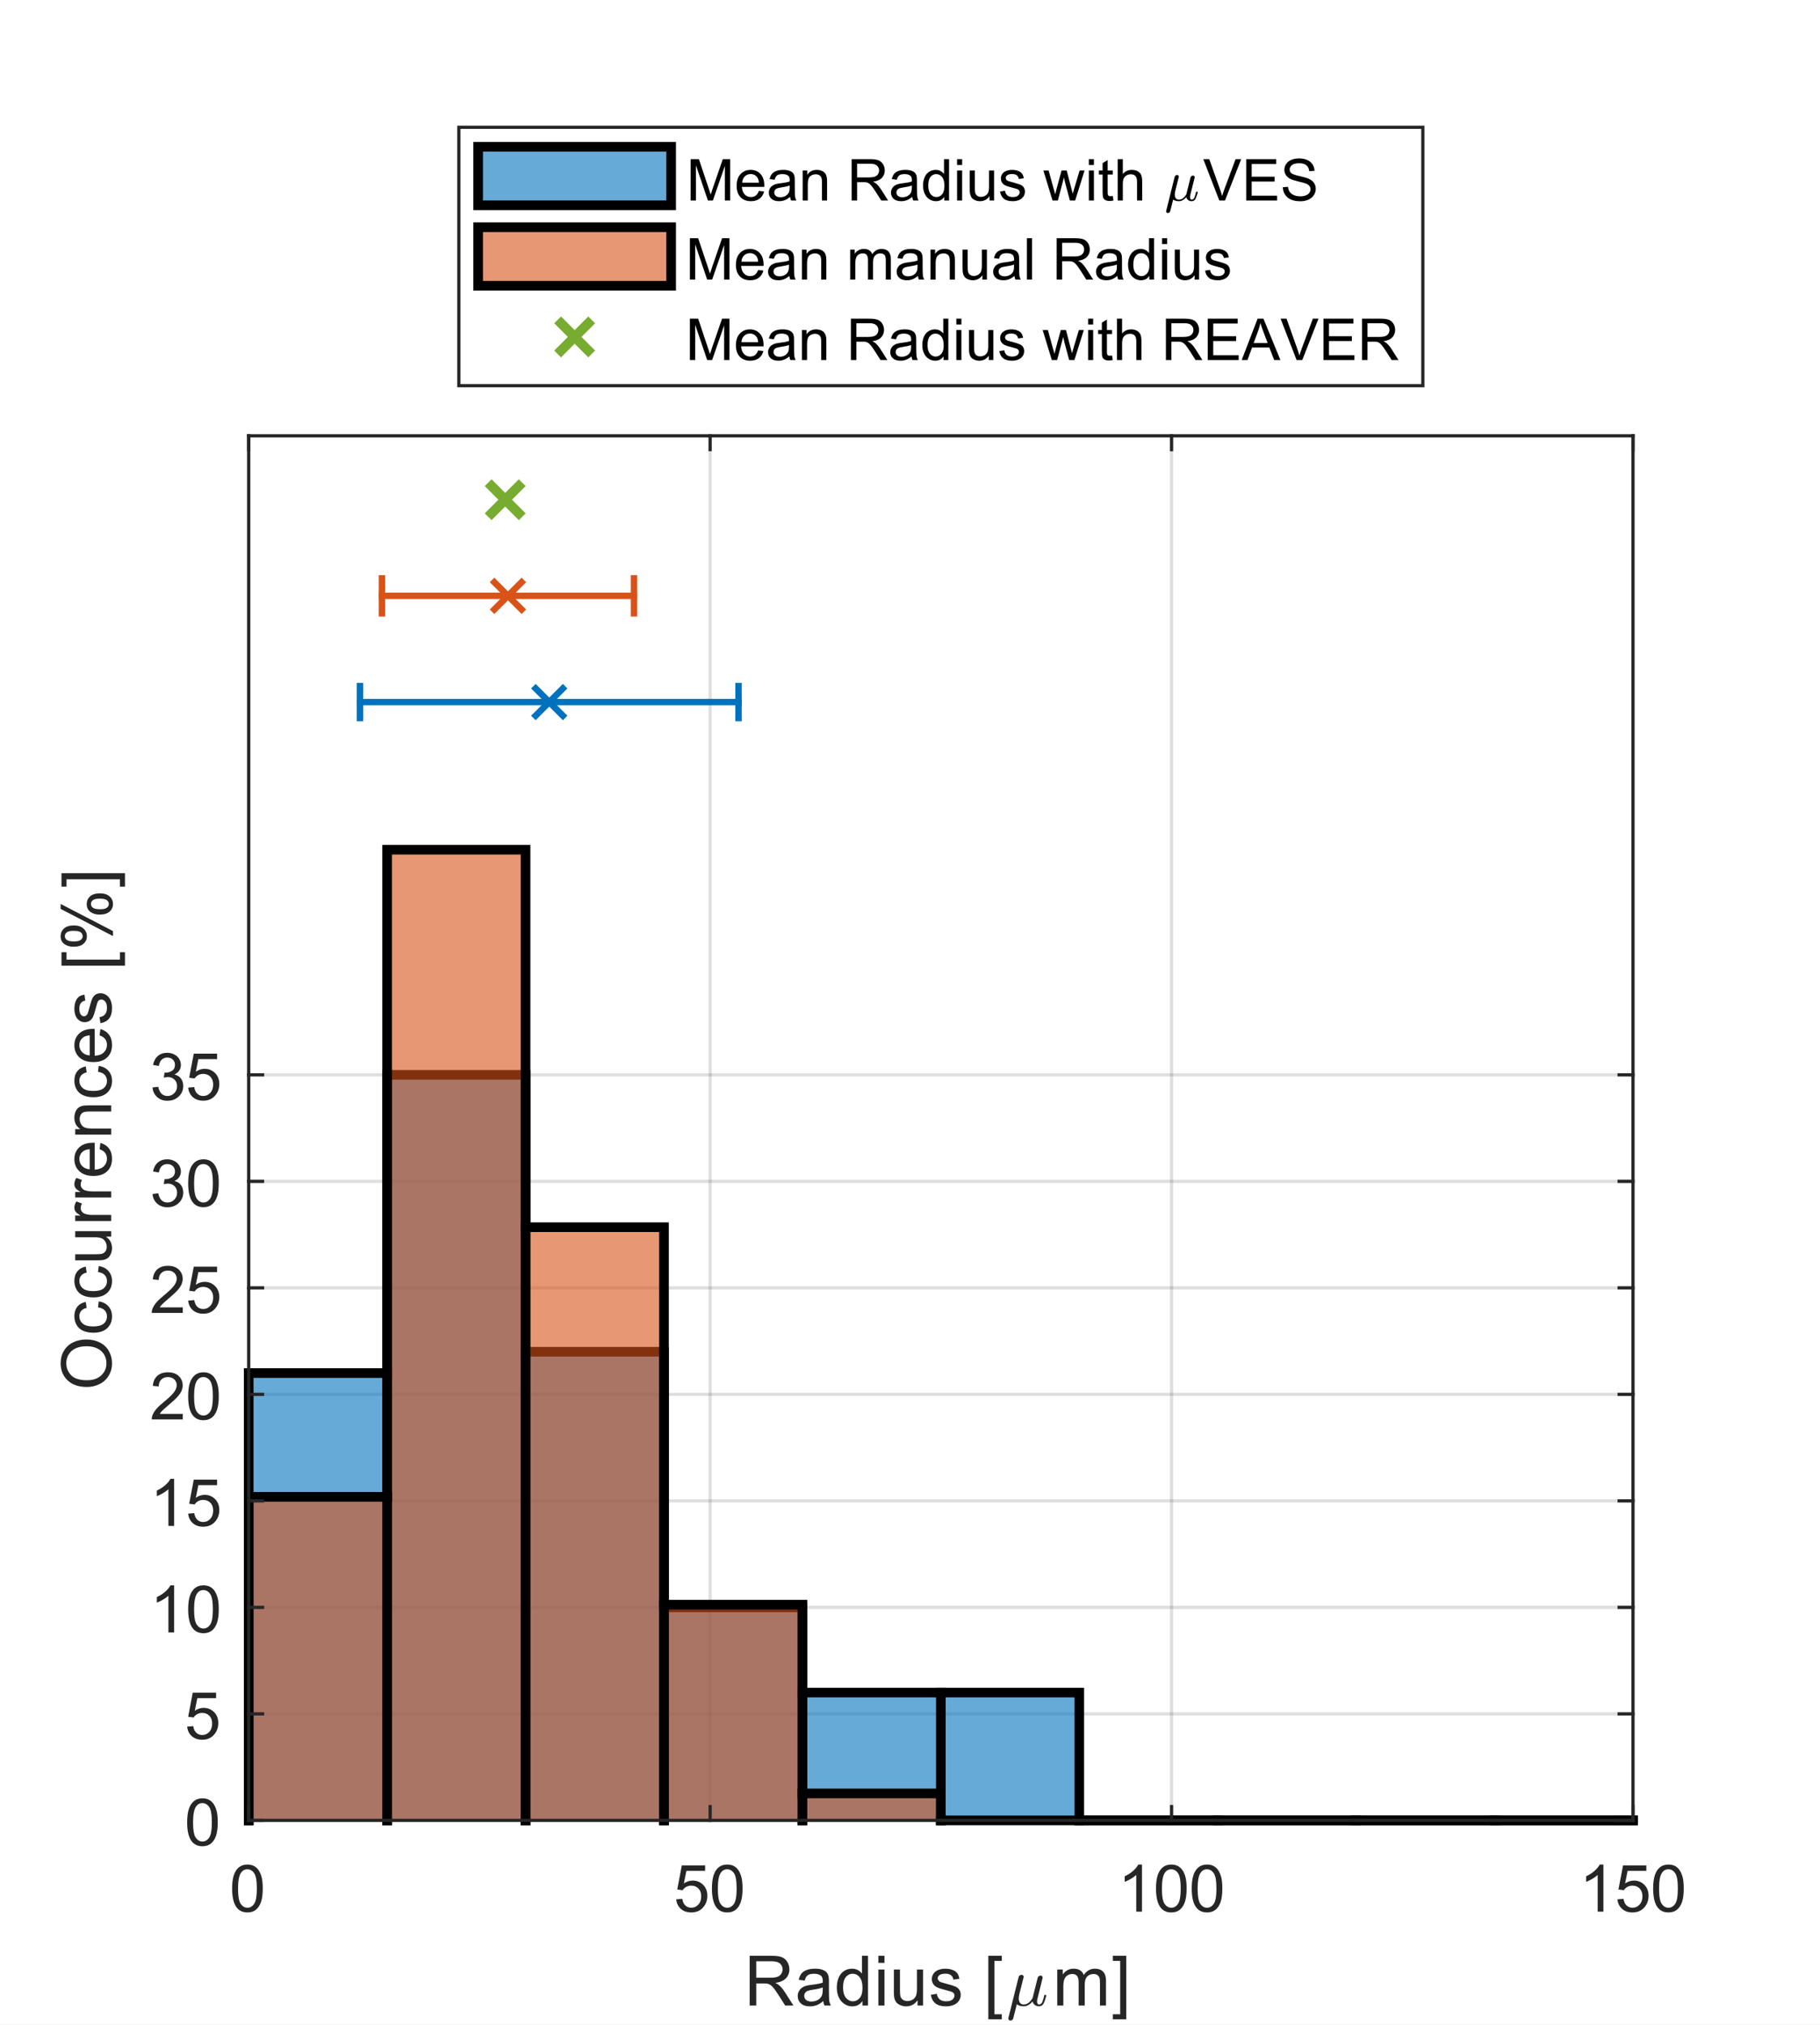 <?xml version="1.0"?>
<!DOCTYPE svg PUBLIC '-//W3C//DTD SVG 1.0//EN'
          'http://www.w3.org/TR/2001/REC-SVG-20010904/DTD/svg10.dtd'>
<svg xmlns:xlink="http://www.w3.org/1999/xlink" style="fill-opacity:1; color-rendering:auto; color-interpolation:auto; text-rendering:auto; stroke:black; stroke-linecap:square; stroke-miterlimit:10; shape-rendering:auto; stroke-opacity:1; fill:black; stroke-dasharray:none; font-weight:normal; stroke-width:1; font-family:'Dialog'; font-style:normal; stroke-linejoin:miter; font-size:12px; stroke-dashoffset:0; image-rendering:auto;" width="472" height="525" xmlns="http://www.w3.org/2000/svg"
><rect width="100%" height="100%" fill="#333333" stroke="none"/><!--Generated by the Batik Graphics2D SVG Generator--><defs id="genericDefs"
  /><g
  ><defs id="defs1"
    ><clipPath clipPathUnits="userSpaceOnUse" id="clipPath1"
      ><path d="M0 0 L472 0 L472 525 L0 525 L0 0 Z"
      /></clipPath
    ></defs
    ><g style="fill:white; stroke:white;"
    ><rect x="0" y="0" width="472" style="clip-path:url(#clipPath1); stroke:none;" height="525"
    /></g
    ><g style="fill:white; text-rendering:optimizeSpeed; color-rendering:optimizeSpeed; image-rendering:optimizeSpeed; shape-rendering:crispEdges; stroke:white; color-interpolation:sRGB;"
    ><rect x="0" width="472" height="525" y="0" style="stroke:none;"
      /><path style="stroke:none;" d="M64.5 472 L423.5 472 L423.5 113 L64.5 113 Z"
    /></g
    ><g style="stroke-linecap:butt; fill-opacity:0.149; fill:rgb(38,38,38); text-rendering:geometricPrecision; image-rendering:optimizeQuality; color-rendering:optimizeQuality; stroke-linejoin:round; stroke:rgb(38,38,38); color-interpolation:linearRGB; stroke-width:0.833; stroke-opacity:0.149;"
    ><line y2="113" style="fill:none;" x1="64.5" x2="64.5" y1="472"
      /><line y2="113" style="fill:none;" x1="184.167" x2="184.167" y1="472"
      /><line y2="113" style="fill:none;" x1="303.833" x2="303.833" y1="472"
      /><line y2="113" style="fill:none;" x1="423.5" x2="423.5" y1="472"
      /><line y2="472" style="fill:none;" x1="423.5" x2="64.5" y1="472"
      /><line y2="444.385" style="fill:none;" x1="423.5" x2="64.5" y1="444.385"
      /><line y2="416.769" style="fill:none;" x1="423.5" x2="64.5" y1="416.769"
      /><line y2="389.154" style="fill:none;" x1="423.5" x2="64.5" y1="389.154"
      /><line y2="361.538" style="fill:none;" x1="423.5" x2="64.5" y1="361.538"
      /><line y2="333.923" style="fill:none;" x1="423.5" x2="64.5" y1="333.923"
      /><line y2="306.308" style="fill:none;" x1="423.5" x2="64.5" y1="306.308"
      /><line y2="278.692" style="fill:none;" x1="423.5" x2="64.5" y1="278.692"
    /></g
    ><g style="fill-opacity:0.6; fill:rgb(0,114,189); text-rendering:optimizeSpeed; image-rendering:optimizeSpeed; color-rendering:optimizeSpeed; shape-rendering:crispEdges; stroke:rgb(0,114,189); color-interpolation:sRGB; stroke-opacity:0.6;"
    ><path style="stroke:none;" d="M100.4 472 L100.4 356.015 L64.5 356.015 L64.5 472 ZM136.3 472 L136.3 278.692 L100.4 278.692 L100.4 472 ZM172.2 472 L172.2 350.492 L136.3 350.492 L136.3 472 ZM208.1 472 L208.1 416.769 L172.2 416.769 L172.2 472 ZM244 438.861 L208.1 438.861 L208.1 472 L244 472 L279.9 472 L279.9 438.861 Z"
    /></g
    ><g style="text-rendering:geometricPrecision; stroke-width:2.5; color-interpolation:linearRGB; color-rendering:optimizeQuality; image-rendering:optimizeQuality;"
    ><path d="M64.5 472 L64.5 356.015 L100.4 356.015" style="fill:none; fill-rule:evenodd;"
      /><path d="M100.4 472 L100.4 472 L100.4 278.692 L136.3 278.692 L136.3 472 L136.3 472" style="fill:none; fill-rule:evenodd;"
      /><path d="M136.3 350.492 L172.2 350.492 L172.2 472 L172.2 472" style="fill:none; fill-rule:evenodd;"
      /><path d="M172.2 416.769 L208.1 416.769 L208.1 472 L208.1 472" style="fill:none; fill-rule:evenodd;"
      /><path d="M208.1 438.861 L244 438.861 L244 472 L244 472" style="fill:none; fill-rule:evenodd;"
      /><path d="M244 438.861 L279.9 438.861 L279.9 472 L279.9 472" style="fill:none; fill-rule:evenodd;"
      /><path d="M279.9 472 L315.8 472 L315.8 472 L315.8 472" style="fill:none; fill-rule:evenodd;"
      /><path d="M315.8 472 L351.7 472 L351.7 472 L351.7 472" style="fill:none; fill-rule:evenodd;"
      /><path d="M351.7 472 L387.6 472 L387.6 472 L387.6 472" style="fill:none; fill-rule:evenodd;"
      /><path d="M387.6 472 L423.5 472 L423.5 472" style="fill:none; fill-rule:evenodd;"
    /></g
    ><g style="fill-opacity:0.6; fill:rgb(217,83,25); text-rendering:optimizeSpeed; image-rendering:optimizeSpeed; color-rendering:optimizeSpeed; shape-rendering:crispEdges; stroke:rgb(217,83,25); color-interpolation:sRGB; stroke-opacity:0.6;"
    ><path style="stroke:none;" d="M100.4 472 L100.4 388.105 L64.5 388.105 L64.5 472 ZM136.3 472 L136.3 220.315 L100.4 220.315 L100.4 472 ZM172.2 472 L172.2 318.193 L136.3 318.193 L136.3 472 ZM208.1 472 L208.1 416.07 L172.2 416.07 L172.2 472 ZM244 472 L244 465.009 L208.1 465.009 L208.1 472 Z"
    /></g
    ><g style="text-rendering:geometricPrecision; stroke-width:2.5; color-interpolation:linearRGB; color-rendering:optimizeQuality; image-rendering:optimizeQuality;"
    ><path d="M64.5 472 L64.5 388.105 L100.4 388.105" style="fill:none; fill-rule:evenodd;"
      /><path d="M100.4 472 L100.4 472 L100.4 220.315 L136.3 220.315 L136.3 472 L136.3 472" style="fill:none; fill-rule:evenodd;"
      /><path d="M136.3 318.193 L172.2 318.193 L172.2 472 L172.2 472" style="fill:none; fill-rule:evenodd;"
      /><path d="M172.2 416.07 L208.1 416.07 L208.1 472 L208.1 472" style="fill:none; fill-rule:evenodd;"
      /><path d="M208.1 465.009 L244 465.009 L244 472 L244 472" style="fill:none; fill-rule:evenodd;"
      /><path d="M244 472 L279.9 472 L279.9 472 L279.9 472" style="fill:none; fill-rule:evenodd;"
      /><path d="M279.9 472 L315.8 472 L315.8 472 L315.8 472" style="fill:none; fill-rule:evenodd;"
      /><path d="M315.8 472 L351.7 472 L351.7 472 L351.7 472" style="fill:none; fill-rule:evenodd;"
      /><path d="M351.7 472 L387.6 472 L387.6 472 L387.6 472" style="fill:none; fill-rule:evenodd;"
      /><path d="M387.6 472 L423.5 472 L423.5 472" style="fill:none; fill-rule:evenodd;"
    /></g
    ><g transform="translate(142.446,182.038)" style="fill:rgb(0,114,189); text-rendering:geometricPrecision; color-rendering:optimizeQuality; image-rendering:optimizeQuality; color-interpolation:linearRGB; stroke:rgb(0,114,189);"
    ><path style="stroke:none;" d="M-3.535 -3.535 L3.535 3.535 M-3.535 3.535 L3.535 -3.535"
    /></g
    ><g transform="translate(142.446,182.038)" style="stroke-linecap:butt; fill:rgb(0,114,189); text-rendering:geometricPrecision; color-rendering:optimizeQuality; image-rendering:optimizeQuality; stroke:rgb(0,114,189); color-interpolation:linearRGB; stroke-width:1.667;"
    ><path style="fill:none;" d="M-3.535 -3.535 L3.535 3.535 M-3.535 3.535 L3.535 -3.535"
      /><line transform="translate(-142.446,-182.038)" x1="191.534" x2="191.534" y1="186.181" style="fill:none; stroke-linejoin:round;" y2="177.896"
      /><line transform="translate(-142.446,-182.038)" x1="93.357" x2="93.357" y1="186.181" style="fill:none; stroke-linejoin:round;" y2="177.896"
      /><line transform="translate(-142.446,-182.038)" x1="93.357" x2="191.534" y1="182.038" style="fill:none; stroke-linejoin:round;" y2="182.038"
    /></g
    ><g transform="translate(131.734,154.492)" style="fill:rgb(217,83,25); text-rendering:geometricPrecision; color-rendering:optimizeQuality; image-rendering:optimizeQuality; color-interpolation:linearRGB; stroke:rgb(217,83,25);"
    ><path style="stroke:none;" d="M-3.535 -3.535 L3.535 3.535 M-3.535 3.535 L3.535 -3.535"
    /></g
    ><g transform="translate(131.734,154.492)" style="stroke-linecap:butt; fill:rgb(217,83,25); text-rendering:geometricPrecision; color-rendering:optimizeQuality; image-rendering:optimizeQuality; stroke:rgb(217,83,25); color-interpolation:linearRGB; stroke-width:1.667;"
    ><path style="fill:none;" d="M-3.535 -3.535 L3.535 3.535 M-3.535 3.535 L3.535 -3.535"
      /><line transform="translate(-131.734,-154.492)" x1="164.414" x2="164.414" y1="159.028" style="fill:none; stroke-linejoin:round;" y2="149.956"
      /><line transform="translate(-131.734,-154.492)" x1="99.053" x2="99.053" y1="159.028" style="fill:none; stroke-linejoin:round;" y2="149.956"
      /><line transform="translate(-131.734,-154.492)" x1="99.053" x2="164.414" y1="154.492" style="fill:none; stroke-linejoin:round;" y2="154.492"
      /><path d="M-3.535 -3.535 L3.535 3.535 M-3.535 3.535 L3.535 -3.535" style="fill:none; stroke-width:2.5; stroke:rgb(119,172,48);" transform="translate(-0.714,-24.923)"
    /></g
    ><g style="fill:rgb(38,38,38); text-rendering:geometricPrecision; image-rendering:optimizeQuality; color-rendering:optimizeQuality; stroke-linejoin:round; stroke:rgb(38,38,38); color-interpolation:linearRGB; stroke-width:0.833;"
    ><line y2="472" style="fill:none;" x1="64.5" x2="423.5" y1="472"
      /><line y2="113" style="fill:none;" x1="64.5" x2="423.5" y1="113"
      /><line y2="468.41" style="fill:none;" x1="64.5" x2="64.5" y1="472"
      /><line y2="468.41" style="fill:none;" x1="184.167" x2="184.167" y1="472"
      /><line y2="468.41" style="fill:none;" x1="303.833" x2="303.833" y1="472"
      /><line y2="468.41" style="fill:none;" x1="423.5" x2="423.5" y1="472"
      /><line y2="116.59" style="fill:none;" x1="64.5" x2="64.5" y1="113"
      /><line y2="116.59" style="fill:none;" x1="184.167" x2="184.167" y1="113"
      /><line y2="116.59" style="fill:none;" x1="303.833" x2="303.833" y1="113"
      /><line y2="116.59" style="fill:none;" x1="423.5" x2="423.5" y1="113"
    /></g
    ><g transform="translate(64.5,478.667)" style="font-size:16.667px; fill:rgb(38,38,38); text-rendering:geometricPrecision; image-rendering:optimizeQuality; color-rendering:optimizeQuality; font-family:'SansSerif'; stroke:rgb(38,38,38); color-interpolation:linearRGB;"
    ><path style="stroke:none;" d="M-4.297 11 Q-4.297 8.844 -3.852 7.523 Q-3.406 6.203 -2.531 5.492 Q-1.656 4.781 -0.328 4.781 Q0.656 4.781 1.391 5.172 Q2.125 5.562 2.609 6.312 Q3.094 7.062 3.367 8.125 Q3.641 9.188 3.641 11 Q3.641 13.141 3.203 14.453 Q2.766 15.766 1.891 16.484 Q1.016 17.203 -0.328 17.203 Q-2.094 17.203 -3.094 15.953 Q-4.297 14.422 -4.297 11 ZM-2.766 11 Q-2.766 14 -2.062 14.992 Q-1.359 15.984 -0.328 15.984 Q0.703 15.984 1.406 14.984 Q2.109 13.984 2.109 11 Q2.109 8 1.406 7.008 Q0.703 6.016 -0.344 6.016 Q-1.375 6.016 -1.984 6.891 Q-2.766 8 -2.766 11 Z"
    /></g
    ><g transform="translate(184.167,478.667)" style="font-size:16.667px; fill:rgb(38,38,38); text-rendering:geometricPrecision; image-rendering:optimizeQuality; color-rendering:optimizeQuality; font-family:'SansSerif'; stroke:rgb(38,38,38); color-interpolation:linearRGB;"
    ><path style="stroke:none;" d="M-8.797 13.812 L-7.219 13.672 Q-7.047 14.828 -6.414 15.406 Q-5.781 15.984 -4.891 15.984 Q-3.812 15.984 -3.062 15.172 Q-2.312 14.359 -2.312 13 Q-2.312 11.734 -3.031 10.992 Q-3.75 10.25 -4.906 10.25 Q-5.625 10.25 -6.211 10.578 Q-6.797 10.906 -7.125 11.438 L-8.531 11.25 L-7.344 5 L-1.297 5 L-1.297 6.422 L-6.156 6.422 L-6.812 9.688 Q-5.719 8.938 -4.516 8.938 Q-2.922 8.938 -1.82 10.039 Q-0.719 11.141 -0.719 12.875 Q-0.719 14.531 -1.688 15.734 Q-2.859 17.203 -4.891 17.203 Q-6.547 17.203 -7.594 16.273 Q-8.641 15.344 -8.797 13.812 ZM0.467 11 Q0.467 8.844 0.912 7.523 Q1.357 6.203 2.232 5.492 Q3.107 4.781 4.435 4.781 Q5.42 4.781 6.154 5.172 Q6.888 5.562 7.373 6.312 Q7.857 7.062 8.131 8.125 Q8.404 9.188 8.404 11 Q8.404 13.141 7.966 14.453 Q7.529 15.766 6.654 16.484 Q5.779 17.203 4.435 17.203 Q2.67 17.203 1.67 15.953 Q0.467 14.422 0.467 11 ZM1.998 11 Q1.998 14 2.701 14.992 Q3.404 15.984 4.435 15.984 Q5.466 15.984 6.17 14.984 Q6.873 13.984 6.873 11 Q6.873 8 6.17 7.008 Q5.466 6.016 4.42 6.016 Q3.388 6.016 2.779 6.891 Q1.998 8 1.998 11 Z"
    /></g
    ><g transform="translate(303.833,478.667)" style="font-size:16.667px; fill:rgb(38,38,38); text-rendering:geometricPrecision; image-rendering:optimizeQuality; color-rendering:optimizeQuality; font-family:'SansSerif'; stroke:rgb(38,38,38); color-interpolation:linearRGB;"
    ><path style="stroke:none;" d="M-7.672 17 L-9.156 17 L-9.156 7.484 Q-9.703 8 -10.578 8.508 Q-11.453 9.016 -12.156 9.281 L-12.156 7.828 Q-10.891 7.25 -9.953 6.406 Q-9.016 5.562 -8.625 4.781 L-7.672 4.781 L-7.672 17 ZM-4.034 11 Q-4.034 8.844 -3.588 7.523 Q-3.143 6.203 -2.268 5.492 Q-1.393 4.781 -0.065 4.781 Q0.92 4.781 1.654 5.172 Q2.388 5.562 2.873 6.312 Q3.357 7.062 3.631 8.125 Q3.904 9.188 3.904 11 Q3.904 13.141 3.466 14.453 Q3.029 15.766 2.154 16.484 Q1.279 17.203 -0.065 17.203 Q-1.83 17.203 -2.83 15.953 Q-4.034 14.422 -4.034 11 ZM-2.502 11 Q-2.502 14 -1.799 14.992 Q-1.096 15.984 -0.065 15.984 Q0.967 15.984 1.67 14.984 Q2.373 13.984 2.373 11 Q2.373 8 1.67 7.008 Q0.967 6.016 -0.08 6.016 Q-1.112 6.016 -1.721 6.891 Q-2.502 8 -2.502 11 ZM5.23 11 Q5.23 8.844 5.675 7.523 Q6.121 6.203 6.996 5.492 Q7.871 4.781 9.199 4.781 Q10.183 4.781 10.917 5.172 Q11.652 5.562 12.136 6.312 Q12.621 7.062 12.894 8.125 Q13.167 9.188 13.167 11 Q13.167 13.141 12.73 14.453 Q12.292 15.766 11.417 16.484 Q10.542 17.203 9.199 17.203 Q7.433 17.203 6.433 15.953 Q5.23 14.422 5.23 11 ZM6.761 11 Q6.761 14 7.464 14.992 Q8.167 15.984 9.199 15.984 Q10.23 15.984 10.933 14.984 Q11.636 13.984 11.636 11 Q11.636 8 10.933 7.008 Q10.23 6.016 9.183 6.016 Q8.152 6.016 7.542 6.891 Q6.761 8 6.761 11 Z"
    /></g
    ><g transform="translate(423.5,478.667)" style="font-size:16.667px; fill:rgb(38,38,38); text-rendering:geometricPrecision; image-rendering:optimizeQuality; color-rendering:optimizeQuality; font-family:'SansSerif'; stroke:rgb(38,38,38); color-interpolation:linearRGB;"
    ><path style="stroke:none;" d="M-7.672 17 L-9.156 17 L-9.156 7.484 Q-9.703 8 -10.578 8.508 Q-11.453 9.016 -12.156 9.281 L-12.156 7.828 Q-10.891 7.25 -9.953 6.406 Q-9.016 5.562 -8.625 4.781 L-7.672 4.781 L-7.672 17 ZM-4.034 13.812 L-2.455 13.672 Q-2.284 14.828 -1.651 15.406 Q-1.018 15.984 -0.127 15.984 Q0.951 15.984 1.701 15.172 Q2.451 14.359 2.451 13 Q2.451 11.734 1.732 10.992 Q1.013 10.25 -0.143 10.25 Q-0.862 10.25 -1.448 10.578 Q-2.034 10.906 -2.362 11.438 L-3.768 11.25 L-2.58 5 L3.466 5 L3.466 6.422 L-1.393 6.422 L-2.049 9.688 Q-0.955 8.938 0.248 8.938 Q1.841 8.938 2.943 10.039 Q4.045 11.141 4.045 12.875 Q4.045 14.531 3.076 15.734 Q1.904 17.203 -0.127 17.203 Q-1.784 17.203 -2.83 16.273 Q-3.877 15.344 -4.034 13.812 ZM5.23 11 Q5.23 8.844 5.675 7.523 Q6.121 6.203 6.996 5.492 Q7.871 4.781 9.199 4.781 Q10.183 4.781 10.917 5.172 Q11.652 5.562 12.136 6.312 Q12.621 7.062 12.894 8.125 Q13.167 9.188 13.167 11 Q13.167 13.141 12.73 14.453 Q12.292 15.766 11.417 16.484 Q10.542 17.203 9.199 17.203 Q7.433 17.203 6.433 15.953 Q5.23 14.422 5.23 11 ZM6.761 11 Q6.761 14 7.464 14.992 Q8.167 15.984 9.199 15.984 Q10.23 15.984 10.933 14.984 Q11.636 13.984 11.636 11 Q11.636 8 10.933 7.008 Q10.23 6.016 9.183 6.016 Q8.152 6.016 7.542 6.891 Q6.761 8 6.761 11 Z"
    /></g
    ><g transform="translate(193,520)" style="font-size:18.333px; fill:rgb(38,38,38); text-rendering:geometricPrecision; image-rendering:optimizeQuality; color-rendering:optimizeQuality; font-family:'SansSerif'; stroke:rgb(38,38,38); color-interpolation:linearRGB;"
    ><path style="stroke:none;" d="M1.422 0 L1.422 -12.891 L7.125 -12.891 Q8.844 -12.891 9.742 -12.539 Q10.641 -12.188 11.18 -11.312 Q11.719 -10.438 11.719 -9.375 Q11.719 -8 10.828 -7.062 Q9.938 -6.125 8.094 -5.859 Q8.766 -5.531 9.109 -5.219 Q9.859 -4.531 10.531 -3.5 L12.766 0 L10.625 0 L8.922 -2.688 Q8.172 -3.844 7.688 -4.461 Q7.203 -5.078 6.82 -5.32 Q6.438 -5.562 6.047 -5.656 Q5.75 -5.719 5.094 -5.719 L3.125 -5.719 L3.125 0 L1.422 0 ZM3.125 -7.203 L6.781 -7.203 Q7.953 -7.203 8.609 -7.445 Q9.266 -7.688 9.609 -8.219 Q9.953 -8.75 9.953 -9.375 Q9.953 -10.281 9.289 -10.875 Q8.625 -11.469 7.203 -11.469 L3.125 -11.469 L3.125 -7.203 ZM20.506 -1.156 Q19.631 -0.406 18.811 -0.094 Q17.99 0.219 17.069 0.219 Q15.522 0.219 14.701 -0.539 Q13.881 -1.297 13.881 -2.469 Q13.881 -3.141 14.194 -3.711 Q14.506 -4.281 15.006 -4.625 Q15.506 -4.969 16.147 -5.141 Q16.615 -5.266 17.553 -5.375 Q19.459 -5.609 20.365 -5.922 Q20.381 -6.25 20.381 -6.344 Q20.381 -7.297 19.928 -7.703 Q19.319 -8.234 18.131 -8.234 Q17.006 -8.234 16.475 -7.844 Q15.944 -7.453 15.694 -6.453 L14.147 -6.672 Q14.365 -7.672 14.842 -8.281 Q15.319 -8.891 16.233 -9.219 Q17.147 -9.547 18.365 -9.547 Q19.553 -9.547 20.303 -9.266 Q21.053 -8.984 21.404 -8.555 Q21.756 -8.125 21.897 -7.484 Q21.975 -7.078 21.975 -6.016 L21.975 -3.906 Q21.975 -1.703 22.076 -1.117 Q22.178 -0.531 22.475 0 L20.819 0 Q20.569 -0.5 20.506 -1.156 ZM20.365 -4.688 Q19.506 -4.328 17.787 -4.094 Q16.819 -3.953 16.412 -3.773 Q16.006 -3.594 15.787 -3.258 Q15.569 -2.922 15.569 -2.5 Q15.569 -1.875 16.045 -1.453 Q16.522 -1.031 17.444 -1.031 Q18.365 -1.031 19.076 -1.43 Q19.787 -1.828 20.115 -2.516 Q20.365 -3.062 20.365 -4.109 L20.365 -4.688 ZM30.659 0 L30.659 -1.172 Q29.769 0.219 28.034 0.219 Q26.925 0.219 25.987 -0.398 Q25.05 -1.016 24.534 -2.117 Q24.019 -3.219 24.019 -4.656 Q24.019 -6.062 24.487 -7.195 Q24.956 -8.328 25.886 -8.938 Q26.816 -9.547 27.972 -9.547 Q28.816 -9.547 29.472 -9.188 Q30.128 -8.828 30.55 -8.266 L30.55 -12.891 L32.112 -12.891 L32.112 0 L30.659 0 ZM25.644 -4.656 Q25.644 -2.859 26.401 -1.977 Q27.159 -1.094 28.191 -1.094 Q29.222 -1.094 29.948 -1.938 Q30.675 -2.781 30.675 -4.531 Q30.675 -6.438 29.941 -7.336 Q29.206 -8.234 28.128 -8.234 Q27.066 -8.234 26.355 -7.375 Q25.644 -6.516 25.644 -4.656 ZM34.797 -11.062 L34.797 -12.891 L36.375 -12.891 L36.375 -11.062 L34.797 -11.062 ZM34.797 0 L34.797 -9.328 L36.375 -9.328 L36.375 0 L34.797 0 ZM44.959 0 L44.959 -1.375 Q43.881 0.219 42.006 0.219 Q41.178 0.219 40.459 -0.102 Q39.74 -0.422 39.397 -0.898 Q39.053 -1.375 38.912 -2.078 Q38.819 -2.547 38.819 -3.547 L38.819 -9.328 L40.397 -9.328 L40.397 -4.156 Q40.397 -2.922 40.49 -2.484 Q40.647 -1.859 41.131 -1.508 Q41.615 -1.156 42.319 -1.156 Q43.037 -1.156 43.662 -1.516 Q44.287 -1.875 44.545 -2.508 Q44.803 -3.141 44.803 -4.328 L44.803 -9.328 L46.381 -9.328 L46.381 0 L44.959 0 ZM48.394 -2.781 L49.972 -3.031 Q50.097 -2.094 50.698 -1.594 Q51.3 -1.094 52.378 -1.094 Q53.472 -1.094 54.003 -1.539 Q54.534 -1.984 54.534 -2.578 Q54.534 -3.109 54.066 -3.422 Q53.737 -3.625 52.441 -3.953 Q50.706 -4.391 50.034 -4.711 Q49.362 -5.031 49.011 -5.602 Q48.659 -6.172 48.659 -6.859 Q48.659 -7.484 48.948 -8.016 Q49.237 -8.547 49.722 -8.891 Q50.097 -9.172 50.737 -9.359 Q51.378 -9.547 52.097 -9.547 Q53.206 -9.547 54.034 -9.227 Q54.862 -8.906 55.261 -8.367 Q55.659 -7.828 55.8 -6.922 L54.253 -6.719 Q54.144 -7.438 53.644 -7.844 Q53.144 -8.25 52.222 -8.25 Q51.128 -8.25 50.659 -7.891 Q50.191 -7.531 50.191 -7.047 Q50.191 -6.734 50.394 -6.484 Q50.581 -6.234 50.987 -6.062 Q51.237 -5.984 52.394 -5.656 Q54.066 -5.219 54.73 -4.93 Q55.394 -4.641 55.776 -4.094 Q56.159 -3.547 56.159 -2.75 Q56.159 -1.953 55.698 -1.25 Q55.237 -0.547 54.362 -0.164 Q53.487 0.219 52.394 0.219 Q50.566 0.219 49.612 -0.539 Q48.659 -1.297 48.394 -2.781 ZM63.31 3.578 L63.31 -12.891 L66.81 -12.891 L66.81 -11.578 L64.888 -11.578 L64.888 2.266 L66.81 2.266 L66.81 3.578 L63.31 3.578 Z"
    /></g
    ><g transform="translate(261,520)" style="font-size:18.333px; fill:rgb(38,38,38); text-rendering:geometricPrecision; image-rendering:optimizeQuality; color-rendering:optimizeQuality; font-family:'mwb_cmmi10'; stroke:rgb(38,38,38); color-interpolation:linearRGB;"
    ><path style="stroke:none;" d="M0.5 3.391 Q0.5 3.281 0.516 3.25 L3.172 -7.391 Q3.25 -7.641 3.453 -7.797 Q3.656 -7.953 3.922 -7.953 Q4.156 -7.953 4.312 -7.82 Q4.469 -7.688 4.469 -7.453 Q4.469 -7.406 4.461 -7.375 Q4.453 -7.344 4.453 -7.297 L3.391 -3.094 Q3.203 -2.344 3.203 -1.797 Q3.203 -1.141 3.523 -0.703 Q3.844 -0.266 4.484 -0.266 Q5.797 -0.266 6.781 -1.906 Q6.797 -1.922 6.797 -1.93 Q6.797 -1.938 6.797 -1.953 L8.109 -7.188 Q8.172 -7.422 8.391 -7.594 Q8.609 -7.766 8.859 -7.766 Q9.078 -7.766 9.234 -7.625 Q9.391 -7.484 9.391 -7.25 Q9.391 -7.141 9.375 -7.109 L8.094 -1.922 Q7.953 -1.422 7.953 -1.047 Q7.953 -0.266 8.484 -0.266 Q9.047 -0.266 9.328 -0.961 Q9.609 -1.656 9.828 -2.641 Q9.859 -2.75 9.969 -2.75 L10.188 -2.75 Q10.25 -2.75 10.305 -2.695 Q10.359 -2.641 10.359 -2.578 Q10.031 -1.312 9.664 -0.555 Q9.297 0.203 8.453 0.203 Q7.844 0.203 7.383 -0.141 Q6.922 -0.484 6.781 -1.062 Q6.344 -0.5 5.742 -0.148 Q5.141 0.203 4.469 0.203 Q3.344 0.203 2.703 -0.328 L1.781 3.312 Q1.734 3.562 1.523 3.727 Q1.312 3.891 1.047 3.891 Q0.828 3.891 0.664 3.75 Q0.5 3.609 0.5 3.391 Z"
    /></g
    ><g transform="translate(273,520)" style="font-size:18.333px; fill:rgb(38,38,38); text-rendering:geometricPrecision; image-rendering:optimizeQuality; color-rendering:optimizeQuality; font-family:'SansSerif'; stroke:rgb(38,38,38); color-interpolation:linearRGB;"
    ><path style="stroke:none;" d="M1.188 0 L1.188 -9.328 L2.609 -9.328 L2.609 -8.031 Q3.047 -8.703 3.773 -9.125 Q4.5 -9.547 5.438 -9.547 Q6.469 -9.547 7.133 -9.117 Q7.797 -8.688 8.062 -7.906 Q9.172 -9.547 10.953 -9.547 Q12.344 -9.547 13.086 -8.773 Q13.828 -8 13.828 -6.406 L13.828 0 L12.266 0 L12.266 -5.875 Q12.266 -6.828 12.109 -7.25 Q11.953 -7.672 11.547 -7.922 Q11.141 -8.172 10.594 -8.172 Q9.609 -8.172 8.961 -7.516 Q8.312 -6.859 8.312 -5.422 L8.312 0 L6.734 0 L6.734 -6.062 Q6.734 -7.125 6.344 -7.648 Q5.953 -8.172 5.078 -8.172 Q4.406 -8.172 3.844 -7.82 Q3.281 -7.469 3.023 -6.797 Q2.766 -6.125 2.766 -4.844 L2.766 0 L1.188 0 ZM19.083 3.578 L15.598 3.578 L15.598 2.266 L17.505 2.266 L17.505 -11.578 L15.598 -11.578 L15.598 -12.891 L19.083 -12.891 L19.083 3.578 Z"
    /></g
    ><g style="fill:rgb(38,38,38); text-rendering:geometricPrecision; image-rendering:optimizeQuality; color-rendering:optimizeQuality; stroke-linejoin:round; stroke:rgb(38,38,38); color-interpolation:linearRGB; stroke-width:0.833;"
    ><line y2="113" style="fill:none;" x1="64.5" x2="64.5" y1="472"
      /><line y2="113" style="fill:none;" x1="423.5" x2="423.5" y1="472"
      /><line y2="472" style="fill:none;" x1="64.5" x2="68.09" y1="472"
      /><line y2="444.385" style="fill:none;" x1="64.5" x2="68.09" y1="444.385"
      /><line y2="416.769" style="fill:none;" x1="64.5" x2="68.09" y1="416.769"
      /><line y2="389.154" style="fill:none;" x1="64.5" x2="68.09" y1="389.154"
      /><line y2="361.538" style="fill:none;" x1="64.5" x2="68.09" y1="361.538"
      /><line y2="333.923" style="fill:none;" x1="64.5" x2="68.09" y1="333.923"
      /><line y2="306.308" style="fill:none;" x1="64.5" x2="68.09" y1="306.308"
      /><line y2="278.692" style="fill:none;" x1="64.5" x2="68.09" y1="278.692"
      /><line y2="472" style="fill:none;" x1="423.5" x2="419.91" y1="472"
      /><line y2="444.385" style="fill:none;" x1="423.5" x2="419.91" y1="444.385"
      /><line y2="416.769" style="fill:none;" x1="423.5" x2="419.91" y1="416.769"
      /><line y2="389.154" style="fill:none;" x1="423.5" x2="419.91" y1="389.154"
      /><line y2="361.538" style="fill:none;" x1="423.5" x2="419.91" y1="361.538"
      /><line y2="333.923" style="fill:none;" x1="423.5" x2="419.91" y1="333.923"
      /><line y2="306.308" style="fill:none;" x1="423.5" x2="419.91" y1="306.308"
      /><line y2="278.692" style="fill:none;" x1="423.5" x2="419.91" y1="278.692"
    /></g
    ><g transform="translate(57.833,472)" style="font-size:16.667px; fill:rgb(38,38,38); text-rendering:geometricPrecision; image-rendering:optimizeQuality; color-rendering:optimizeQuality; font-family:'SansSerif'; stroke:rgb(38,38,38); color-interpolation:linearRGB;"
    ><path style="stroke:none;" d="M-9.297 0.5 Q-9.297 -1.656 -8.852 -2.977 Q-8.406 -4.297 -7.531 -5.008 Q-6.656 -5.719 -5.328 -5.719 Q-4.344 -5.719 -3.609 -5.328 Q-2.875 -4.938 -2.391 -4.188 Q-1.906 -3.438 -1.633 -2.375 Q-1.359 -1.312 -1.359 0.5 Q-1.359 2.641 -1.797 3.953 Q-2.234 5.266 -3.109 5.984 Q-3.984 6.703 -5.328 6.703 Q-7.094 6.703 -8.094 5.453 Q-9.297 3.922 -9.297 0.5 ZM-7.766 0.5 Q-7.766 3.5 -7.062 4.492 Q-6.359 5.484 -5.328 5.484 Q-4.297 5.484 -3.594 4.484 Q-2.891 3.484 -2.891 0.5 Q-2.891 -2.5 -3.594 -3.492 Q-4.297 -4.484 -5.344 -4.484 Q-6.375 -4.484 -6.984 -3.609 Q-7.766 -2.5 -7.766 0.5 Z"
    /></g
    ><g transform="translate(57.833,444.385)" style="font-size:16.667px; fill:rgb(38,38,38); text-rendering:geometricPrecision; image-rendering:optimizeQuality; color-rendering:optimizeQuality; font-family:'SansSerif'; stroke:rgb(38,38,38); color-interpolation:linearRGB;"
    ><path style="stroke:none;" d="M-9.297 3.312 L-7.719 3.172 Q-7.547 4.328 -6.914 4.906 Q-6.281 5.484 -5.391 5.484 Q-4.312 5.484 -3.562 4.672 Q-2.812 3.859 -2.812 2.5 Q-2.812 1.234 -3.531 0.492 Q-4.25 -0.25 -5.406 -0.25 Q-6.125 -0.25 -6.711 0.078 Q-7.297 0.406 -7.625 0.938 L-9.031 0.75 L-7.844 -5.5 L-1.797 -5.5 L-1.797 -4.078 L-6.656 -4.078 L-7.312 -0.812 Q-6.219 -1.562 -5.016 -1.562 Q-3.422 -1.562 -2.32 -0.461 Q-1.219 0.641 -1.219 2.375 Q-1.219 4.031 -2.188 5.234 Q-3.359 6.703 -5.391 6.703 Q-7.047 6.703 -8.094 5.773 Q-9.141 4.844 -9.297 3.312 Z"
    /></g
    ><g transform="translate(57.833,416.769)" style="font-size:16.667px; fill:rgb(38,38,38); text-rendering:geometricPrecision; image-rendering:optimizeQuality; color-rendering:optimizeQuality; font-family:'SansSerif'; stroke:rgb(38,38,38); color-interpolation:linearRGB;"
    ><path style="stroke:none;" d="M-12.672 6.5 L-14.156 6.5 L-14.156 -3.016 Q-14.703 -2.5 -15.578 -1.992 Q-16.453 -1.484 -17.156 -1.219 L-17.156 -2.672 Q-15.891 -3.25 -14.953 -4.094 Q-14.016 -4.938 -13.625 -5.719 L-12.672 -5.719 L-12.672 6.5 ZM-9.034 0.5 Q-9.034 -1.656 -8.588 -2.977 Q-8.143 -4.297 -7.268 -5.008 Q-6.393 -5.719 -5.065 -5.719 Q-4.08 -5.719 -3.346 -5.328 Q-2.612 -4.938 -2.127 -4.188 Q-1.643 -3.438 -1.369 -2.375 Q-1.096 -1.312 -1.096 0.5 Q-1.096 2.641 -1.534 3.953 Q-1.971 5.266 -2.846 5.984 Q-3.721 6.703 -5.065 6.703 Q-6.83 6.703 -7.83 5.453 Q-9.034 3.922 -9.034 0.5 ZM-7.502 0.5 Q-7.502 3.5 -6.799 4.492 Q-6.096 5.484 -5.065 5.484 Q-4.034 5.484 -3.33 4.484 Q-2.627 3.484 -2.627 0.5 Q-2.627 -2.5 -3.33 -3.492 Q-4.034 -4.484 -5.08 -4.484 Q-6.112 -4.484 -6.721 -3.609 Q-7.502 -2.5 -7.502 0.5 Z"
    /></g
    ><g transform="translate(57.833,389.154)" style="font-size:16.667px; fill:rgb(38,38,38); text-rendering:geometricPrecision; image-rendering:optimizeQuality; color-rendering:optimizeQuality; font-family:'SansSerif'; stroke:rgb(38,38,38); color-interpolation:linearRGB;"
    ><path style="stroke:none;" d="M-12.672 6.5 L-14.156 6.5 L-14.156 -3.016 Q-14.703 -2.5 -15.578 -1.992 Q-16.453 -1.484 -17.156 -1.219 L-17.156 -2.672 Q-15.891 -3.25 -14.953 -4.094 Q-14.016 -4.938 -13.625 -5.719 L-12.672 -5.719 L-12.672 6.5 ZM-9.034 3.312 L-7.455 3.172 Q-7.284 4.328 -6.651 4.906 Q-6.018 5.484 -5.127 5.484 Q-4.049 5.484 -3.299 4.672 Q-2.549 3.859 -2.549 2.5 Q-2.549 1.234 -3.268 0.492 Q-3.987 -0.25 -5.143 -0.25 Q-5.862 -0.25 -6.447 0.078 Q-7.034 0.406 -7.362 0.938 L-8.768 0.75 L-7.58 -5.5 L-1.534 -5.5 L-1.534 -4.078 L-6.393 -4.078 L-7.049 -0.812 Q-5.955 -1.562 -4.752 -1.562 Q-3.159 -1.562 -2.057 -0.461 Q-0.955 0.641 -0.955 2.375 Q-0.955 4.031 -1.924 5.234 Q-3.096 6.703 -5.127 6.703 Q-6.784 6.703 -7.83 5.773 Q-8.877 4.844 -9.034 3.312 Z"
    /></g
    ><g transform="translate(57.833,361.538)" style="font-size:16.667px; fill:rgb(38,38,38); text-rendering:geometricPrecision; image-rendering:optimizeQuality; color-rendering:optimizeQuality; font-family:'SansSerif'; stroke:rgb(38,38,38); color-interpolation:linearRGB;"
    ><path style="stroke:none;" d="M-10.438 5.062 L-10.438 6.5 L-18.484 6.5 Q-18.5 5.953 -18.312 5.469 Q-18 4.641 -17.328 3.844 Q-16.656 3.047 -15.375 2 Q-13.391 0.375 -12.695 -0.578 Q-12 -1.531 -12 -2.375 Q-12 -3.266 -12.633 -3.875 Q-13.266 -4.484 -14.281 -4.484 Q-15.359 -4.484 -16.008 -3.836 Q-16.656 -3.188 -16.672 -2.047 L-18.203 -2.203 Q-18.047 -3.922 -17.016 -4.82 Q-15.984 -5.719 -14.25 -5.719 Q-12.5 -5.719 -11.477 -4.75 Q-10.453 -3.781 -10.453 -2.344 Q-10.453 -1.609 -10.758 -0.906 Q-11.062 -0.203 -11.75 0.578 Q-12.438 1.359 -14.047 2.719 Q-15.391 3.859 -15.773 4.258 Q-16.156 4.656 -16.406 5.062 L-10.438 5.062 ZM-9.034 0.5 Q-9.034 -1.656 -8.588 -2.977 Q-8.143 -4.297 -7.268 -5.008 Q-6.393 -5.719 -5.065 -5.719 Q-4.08 -5.719 -3.346 -5.328 Q-2.612 -4.938 -2.127 -4.188 Q-1.643 -3.438 -1.369 -2.375 Q-1.096 -1.312 -1.096 0.5 Q-1.096 2.641 -1.534 3.953 Q-1.971 5.266 -2.846 5.984 Q-3.721 6.703 -5.065 6.703 Q-6.83 6.703 -7.83 5.453 Q-9.034 3.922 -9.034 0.5 ZM-7.502 0.5 Q-7.502 3.5 -6.799 4.492 Q-6.096 5.484 -5.065 5.484 Q-4.034 5.484 -3.33 4.484 Q-2.627 3.484 -2.627 0.5 Q-2.627 -2.5 -3.33 -3.492 Q-4.034 -4.484 -5.08 -4.484 Q-6.112 -4.484 -6.721 -3.609 Q-7.502 -2.5 -7.502 0.5 Z"
    /></g
    ><g transform="translate(57.833,333.923)" style="font-size:16.667px; fill:rgb(38,38,38); text-rendering:geometricPrecision; image-rendering:optimizeQuality; color-rendering:optimizeQuality; font-family:'SansSerif'; stroke:rgb(38,38,38); color-interpolation:linearRGB;"
    ><path style="stroke:none;" d="M-10.438 5.062 L-10.438 6.5 L-18.484 6.5 Q-18.5 5.953 -18.312 5.469 Q-18 4.641 -17.328 3.844 Q-16.656 3.047 -15.375 2 Q-13.391 0.375 -12.695 -0.578 Q-12 -1.531 -12 -2.375 Q-12 -3.266 -12.633 -3.875 Q-13.266 -4.484 -14.281 -4.484 Q-15.359 -4.484 -16.008 -3.836 Q-16.656 -3.188 -16.672 -2.047 L-18.203 -2.203 Q-18.047 -3.922 -17.016 -4.82 Q-15.984 -5.719 -14.25 -5.719 Q-12.5 -5.719 -11.477 -4.75 Q-10.453 -3.781 -10.453 -2.344 Q-10.453 -1.609 -10.758 -0.906 Q-11.062 -0.203 -11.75 0.578 Q-12.438 1.359 -14.047 2.719 Q-15.391 3.859 -15.773 4.258 Q-16.156 4.656 -16.406 5.062 L-10.438 5.062 ZM-9.034 3.312 L-7.455 3.172 Q-7.284 4.328 -6.651 4.906 Q-6.018 5.484 -5.127 5.484 Q-4.049 5.484 -3.299 4.672 Q-2.549 3.859 -2.549 2.5 Q-2.549 1.234 -3.268 0.492 Q-3.987 -0.25 -5.143 -0.25 Q-5.862 -0.25 -6.447 0.078 Q-7.034 0.406 -7.362 0.938 L-8.768 0.75 L-7.58 -5.5 L-1.534 -5.5 L-1.534 -4.078 L-6.393 -4.078 L-7.049 -0.812 Q-5.955 -1.562 -4.752 -1.562 Q-3.159 -1.562 -2.057 -0.461 Q-0.955 0.641 -0.955 2.375 Q-0.955 4.031 -1.924 5.234 Q-3.096 6.703 -5.127 6.703 Q-6.784 6.703 -7.83 5.773 Q-8.877 4.844 -9.034 3.312 Z"
    /></g
    ><g transform="translate(57.833,306.308)" style="font-size:16.667px; fill:rgb(38,38,38); text-rendering:geometricPrecision; image-rendering:optimizeQuality; color-rendering:optimizeQuality; font-family:'SansSerif'; stroke:rgb(38,38,38); color-interpolation:linearRGB;"
    ><path style="stroke:none;" d="M-18.281 3.281 L-16.797 3.094 Q-16.531 4.359 -15.914 4.922 Q-15.297 5.484 -14.406 5.484 Q-13.359 5.484 -12.633 4.75 Q-11.906 4.016 -11.906 2.938 Q-11.906 1.906 -12.578 1.242 Q-13.25 0.578 -14.281 0.578 Q-14.703 0.578 -15.344 0.734 L-15.172 -0.578 Q-15.031 -0.562 -14.938 -0.562 Q-13.984 -0.562 -13.219 -1.055 Q-12.453 -1.547 -12.453 -2.594 Q-12.453 -3.406 -13.008 -3.945 Q-13.562 -4.484 -14.438 -4.484 Q-15.312 -4.484 -15.891 -3.938 Q-16.469 -3.391 -16.641 -2.297 L-18.141 -2.562 Q-17.859 -4.062 -16.891 -4.891 Q-15.922 -5.719 -14.469 -5.719 Q-13.484 -5.719 -12.641 -5.289 Q-11.797 -4.859 -11.359 -4.125 Q-10.922 -3.391 -10.922 -2.562 Q-10.922 -1.766 -11.344 -1.117 Q-11.766 -0.469 -12.594 -0.094 Q-11.516 0.156 -10.914 0.945 Q-10.312 1.734 -10.312 2.906 Q-10.312 4.5 -11.477 5.609 Q-12.641 6.719 -14.422 6.719 Q-16.016 6.719 -17.078 5.766 Q-18.141 4.812 -18.281 3.281 ZM-9.034 0.5 Q-9.034 -1.656 -8.588 -2.977 Q-8.143 -4.297 -7.268 -5.008 Q-6.393 -5.719 -5.065 -5.719 Q-4.08 -5.719 -3.346 -5.328 Q-2.612 -4.938 -2.127 -4.188 Q-1.643 -3.438 -1.369 -2.375 Q-1.096 -1.312 -1.096 0.5 Q-1.096 2.641 -1.534 3.953 Q-1.971 5.266 -2.846 5.984 Q-3.721 6.703 -5.065 6.703 Q-6.83 6.703 -7.83 5.453 Q-9.034 3.922 -9.034 0.5 ZM-7.502 0.5 Q-7.502 3.5 -6.799 4.492 Q-6.096 5.484 -5.065 5.484 Q-4.034 5.484 -3.33 4.484 Q-2.627 3.484 -2.627 0.5 Q-2.627 -2.5 -3.33 -3.492 Q-4.034 -4.484 -5.08 -4.484 Q-6.112 -4.484 -6.721 -3.609 Q-7.502 -2.5 -7.502 0.5 Z"
    /></g
    ><g transform="translate(57.833,278.692)" style="font-size:16.667px; fill:rgb(38,38,38); text-rendering:geometricPrecision; image-rendering:optimizeQuality; color-rendering:optimizeQuality; font-family:'SansSerif'; stroke:rgb(38,38,38); color-interpolation:linearRGB;"
    ><path style="stroke:none;" d="M-18.281 3.281 L-16.797 3.094 Q-16.531 4.359 -15.914 4.922 Q-15.297 5.484 -14.406 5.484 Q-13.359 5.484 -12.633 4.75 Q-11.906 4.016 -11.906 2.938 Q-11.906 1.906 -12.578 1.242 Q-13.25 0.578 -14.281 0.578 Q-14.703 0.578 -15.344 0.734 L-15.172 -0.578 Q-15.031 -0.562 -14.938 -0.562 Q-13.984 -0.562 -13.219 -1.055 Q-12.453 -1.547 -12.453 -2.594 Q-12.453 -3.406 -13.008 -3.945 Q-13.562 -4.484 -14.438 -4.484 Q-15.312 -4.484 -15.891 -3.938 Q-16.469 -3.391 -16.641 -2.297 L-18.141 -2.562 Q-17.859 -4.062 -16.891 -4.891 Q-15.922 -5.719 -14.469 -5.719 Q-13.484 -5.719 -12.641 -5.289 Q-11.797 -4.859 -11.359 -4.125 Q-10.922 -3.391 -10.922 -2.562 Q-10.922 -1.766 -11.344 -1.117 Q-11.766 -0.469 -12.594 -0.094 Q-11.516 0.156 -10.914 0.945 Q-10.312 1.734 -10.312 2.906 Q-10.312 4.5 -11.477 5.609 Q-12.641 6.719 -14.422 6.719 Q-16.016 6.719 -17.078 5.766 Q-18.141 4.812 -18.281 3.281 ZM-9.034 3.312 L-7.455 3.172 Q-7.284 4.328 -6.651 4.906 Q-6.018 5.484 -5.127 5.484 Q-4.049 5.484 -3.299 4.672 Q-2.549 3.859 -2.549 2.5 Q-2.549 1.234 -3.268 0.492 Q-3.987 -0.25 -5.143 -0.25 Q-5.862 -0.25 -6.447 0.078 Q-7.034 0.406 -7.362 0.938 L-8.768 0.75 L-7.58 -5.5 L-1.534 -5.5 L-1.534 -4.078 L-6.393 -4.078 L-7.049 -0.812 Q-5.955 -1.562 -4.752 -1.562 Q-3.159 -1.562 -2.057 -0.461 Q-0.955 0.641 -0.955 2.375 Q-0.955 4.031 -1.924 5.234 Q-3.096 6.703 -5.127 6.703 Q-6.784 6.703 -7.83 5.773 Q-8.877 4.844 -9.034 3.312 Z"
    /></g
    ><g transform="translate(33.833,292.5) rotate(-90)" style="font-size:18.333px; fill:rgb(38,38,38); text-rendering:geometricPrecision; image-rendering:optimizeQuality; color-rendering:optimizeQuality; font-family:'SansSerif'; stroke:rgb(38,38,38); color-interpolation:linearRGB;"
    ><path style="stroke:none;" d="M-67.125 -11.281 Q-67.125 -14.484 -65.406 -16.297 Q-63.688 -18.109 -60.953 -18.109 Q-59.172 -18.109 -57.742 -17.258 Q-56.312 -16.406 -55.562 -14.883 Q-54.812 -13.359 -54.812 -11.422 Q-54.812 -9.469 -55.602 -7.922 Q-56.391 -6.375 -57.844 -5.578 Q-59.297 -4.781 -60.969 -4.781 Q-62.781 -4.781 -64.219 -5.656 Q-65.656 -6.531 -66.391 -8.055 Q-67.125 -9.578 -67.125 -11.281 ZM-65.375 -11.25 Q-65.375 -8.922 -64.117 -7.578 Q-62.859 -6.234 -60.984 -6.234 Q-59.047 -6.234 -57.805 -7.594 Q-56.562 -8.953 -56.562 -11.438 Q-56.562 -13 -57.094 -14.18 Q-57.625 -15.359 -58.648 -16 Q-59.672 -16.641 -60.953 -16.641 Q-62.766 -16.641 -64.07 -15.398 Q-65.375 -14.156 -65.375 -11.25 ZM-46.475 -8.422 L-44.928 -8.219 Q-45.178 -6.609 -46.225 -5.695 Q-47.272 -4.781 -48.803 -4.781 Q-50.725 -4.781 -51.889 -6.039 Q-53.053 -7.297 -53.053 -9.625 Q-53.053 -11.141 -52.553 -12.273 Q-52.053 -13.406 -51.029 -13.977 Q-50.006 -14.547 -48.803 -14.547 Q-47.272 -14.547 -46.311 -13.773 Q-45.35 -13 -45.069 -11.594 L-46.615 -11.359 Q-46.834 -12.297 -47.389 -12.773 Q-47.944 -13.25 -48.74 -13.25 Q-49.928 -13.25 -50.678 -12.391 Q-51.428 -11.531 -51.428 -9.672 Q-51.428 -7.797 -50.709 -6.945 Q-49.99 -6.094 -48.819 -6.094 Q-47.897 -6.094 -47.272 -6.664 Q-46.647 -7.234 -46.475 -8.422 ZM-37.319 -8.422 L-35.772 -8.219 Q-36.022 -6.609 -37.069 -5.695 Q-38.115 -4.781 -39.647 -4.781 Q-41.569 -4.781 -42.733 -6.039 Q-43.897 -7.297 -43.897 -9.625 Q-43.897 -11.141 -43.397 -12.273 Q-42.897 -13.406 -41.873 -13.977 Q-40.85 -14.547 -39.647 -14.547 Q-38.115 -14.547 -37.154 -13.773 Q-36.194 -13 -35.912 -11.594 L-37.459 -11.359 Q-37.678 -12.297 -38.233 -12.773 Q-38.787 -13.25 -39.584 -13.25 Q-40.772 -13.25 -41.522 -12.391 Q-42.272 -11.531 -42.272 -9.672 Q-42.272 -7.797 -41.553 -6.945 Q-40.834 -6.094 -39.662 -6.094 Q-38.74 -6.094 -38.115 -6.664 Q-37.49 -7.234 -37.319 -8.422 ZM-28.147 -5 L-28.147 -6.375 Q-29.225 -4.781 -31.1 -4.781 Q-31.928 -4.781 -32.647 -5.102 Q-33.365 -5.422 -33.709 -5.898 Q-34.053 -6.375 -34.194 -7.078 Q-34.287 -7.547 -34.287 -8.547 L-34.287 -14.328 L-32.709 -14.328 L-32.709 -9.156 Q-32.709 -7.922 -32.615 -7.484 Q-32.459 -6.859 -31.975 -6.508 Q-31.49 -6.156 -30.787 -6.156 Q-30.069 -6.156 -29.444 -6.516 Q-28.819 -6.875 -28.561 -7.508 Q-28.303 -8.141 -28.303 -9.328 L-28.303 -14.328 L-26.725 -14.328 L-26.725 -5 L-28.147 -5 ZM-24.087 -5 L-24.087 -14.328 L-22.665 -14.328 L-22.665 -12.922 Q-22.118 -13.906 -21.657 -14.227 Q-21.196 -14.547 -20.649 -14.547 Q-19.837 -14.547 -19.024 -14.031 L-19.556 -12.562 Q-20.149 -12.906 -20.728 -12.906 Q-21.243 -12.906 -21.657 -12.594 Q-22.071 -12.281 -22.243 -11.734 Q-22.509 -10.891 -22.509 -9.891 L-22.509 -5 L-24.087 -5 ZM-17.989 -5 L-17.989 -14.328 L-16.567 -14.328 L-16.567 -12.922 Q-16.02 -13.906 -15.559 -14.227 Q-15.098 -14.547 -14.551 -14.547 Q-13.739 -14.547 -12.926 -14.031 L-13.458 -12.562 Q-14.051 -12.906 -14.63 -12.906 Q-15.145 -12.906 -15.559 -12.594 Q-15.973 -12.281 -16.145 -11.734 Q-16.411 -10.891 -16.411 -9.891 L-16.411 -5 L-17.989 -5 ZM-5.484 -8 L-3.844 -7.797 Q-4.234 -6.375 -5.281 -5.578 Q-6.328 -4.781 -7.953 -4.781 Q-10 -4.781 -11.203 -6.047 Q-12.406 -7.312 -12.406 -9.594 Q-12.406 -11.938 -11.195 -13.242 Q-9.984 -14.547 -8.047 -14.547 Q-6.172 -14.547 -4.984 -13.273 Q-3.797 -12 -3.797 -9.688 Q-3.797 -9.547 -3.812 -9.266 L-10.766 -9.266 Q-10.688 -7.719 -9.898 -6.906 Q-9.109 -6.094 -7.953 -6.094 Q-7.078 -6.094 -6.461 -6.547 Q-5.844 -7 -5.484 -8 ZM-10.688 -10.562 L-5.469 -10.562 Q-5.578 -11.734 -6.062 -12.328 Q-6.828 -13.25 -8.031 -13.25 Q-9.109 -13.25 -9.852 -12.516 Q-10.594 -11.781 -10.688 -10.562 ZM-1.69 -5 L-1.69 -14.328 L-0.269 -14.328 L-0.269 -13 Q0.763 -14.547 2.7 -14.547 Q3.544 -14.547 4.255 -14.242 Q4.966 -13.938 5.317 -13.445 Q5.669 -12.953 5.809 -12.281 Q5.888 -11.844 5.888 -10.734 L5.888 -5 L4.309 -5 L4.309 -10.672 Q4.309 -11.641 4.13 -12.125 Q3.95 -12.609 3.474 -12.891 Q2.997 -13.172 2.372 -13.172 Q1.356 -13.172 0.622 -12.531 Q-0.112 -11.891 -0.112 -10.094 L-0.112 -5 L-1.69 -5 ZM14.588 -8.422 L16.135 -8.219 Q15.885 -6.609 14.838 -5.695 Q13.791 -4.781 12.26 -4.781 Q10.338 -4.781 9.174 -6.039 Q8.01 -7.297 8.01 -9.625 Q8.01 -11.141 8.51 -12.273 Q9.01 -13.406 10.033 -13.977 Q11.057 -14.547 12.26 -14.547 Q13.791 -14.547 14.752 -13.773 Q15.713 -13 15.994 -11.594 L14.447 -11.359 Q14.229 -12.297 13.674 -12.773 Q13.119 -13.25 12.322 -13.25 Q11.135 -13.25 10.385 -12.391 Q9.635 -11.531 9.635 -9.672 Q9.635 -7.797 10.354 -6.945 Q11.072 -6.094 12.244 -6.094 Q13.166 -6.094 13.791 -6.664 Q14.416 -7.234 14.588 -8.422 ZM24.041 -8 L25.682 -7.797 Q25.291 -6.375 24.244 -5.578 Q23.197 -4.781 21.572 -4.781 Q19.525 -4.781 18.322 -6.047 Q17.119 -7.312 17.119 -9.594 Q17.119 -11.938 18.33 -13.242 Q19.541 -14.547 21.479 -14.547 Q23.354 -14.547 24.541 -13.273 Q25.729 -12 25.729 -9.688 Q25.729 -9.547 25.713 -9.266 L18.76 -9.266 Q18.838 -7.719 19.627 -6.906 Q20.416 -6.094 21.572 -6.094 Q22.447 -6.094 23.064 -6.547 Q23.682 -7 24.041 -8 ZM18.838 -10.562 L24.057 -10.562 Q23.947 -11.734 23.463 -12.328 Q22.697 -13.25 21.494 -13.25 Q20.416 -13.25 19.674 -12.516 Q18.932 -11.781 18.838 -10.562 ZM27.194 -7.781 L28.772 -8.031 Q28.897 -7.094 29.499 -6.594 Q30.101 -6.094 31.179 -6.094 Q32.272 -6.094 32.804 -6.539 Q33.335 -6.984 33.335 -7.578 Q33.335 -8.109 32.866 -8.422 Q32.538 -8.625 31.241 -8.953 Q29.507 -9.391 28.835 -9.711 Q28.163 -10.031 27.811 -10.602 Q27.46 -11.172 27.46 -11.859 Q27.46 -12.484 27.749 -13.016 Q28.038 -13.547 28.522 -13.891 Q28.897 -14.172 29.538 -14.359 Q30.179 -14.547 30.897 -14.547 Q32.007 -14.547 32.835 -14.227 Q33.663 -13.906 34.061 -13.367 Q34.46 -12.828 34.6 -11.922 L33.054 -11.719 Q32.944 -12.438 32.444 -12.844 Q31.944 -13.25 31.022 -13.25 Q29.929 -13.25 29.46 -12.891 Q28.991 -12.531 28.991 -12.047 Q28.991 -11.734 29.194 -11.484 Q29.382 -11.234 29.788 -11.062 Q30.038 -10.984 31.194 -10.656 Q32.866 -10.219 33.53 -9.93 Q34.194 -9.641 34.577 -9.094 Q34.96 -8.547 34.96 -7.75 Q34.96 -6.953 34.499 -6.25 Q34.038 -5.547 33.163 -5.164 Q32.288 -4.781 31.194 -4.781 Q29.366 -4.781 28.413 -5.539 Q27.46 -6.297 27.194 -7.781 ZM42.11 -1.422 L42.11 -17.891 L45.61 -17.891 L45.61 -16.578 L43.688 -16.578 L43.688 -2.734 L45.61 -2.734 L45.61 -1.422 L42.11 -1.422 ZM47.026 -14.797 Q47.026 -16.172 47.721 -17.141 Q48.417 -18.109 49.729 -18.109 Q50.948 -18.109 51.745 -17.242 Q52.542 -16.375 52.542 -14.688 Q52.542 -13.062 51.737 -12.18 Q50.932 -11.297 49.745 -11.297 Q48.589 -11.297 47.807 -12.164 Q47.026 -13.031 47.026 -14.797 ZM49.776 -17.016 Q49.182 -17.016 48.792 -16.508 Q48.401 -16 48.401 -14.641 Q48.401 -13.391 48.8 -12.891 Q49.198 -12.391 49.776 -12.391 Q50.37 -12.391 50.761 -12.898 Q51.151 -13.406 51.151 -14.75 Q51.151 -16 50.761 -16.508 Q50.37 -17.016 49.776 -17.016 ZM49.792 -4.531 L56.839 -18.109 L58.12 -18.109 L51.089 -4.531 L49.792 -4.531 ZM55.354 -8.031 Q55.354 -9.406 56.05 -10.375 Q56.745 -11.344 58.073 -11.344 Q59.292 -11.344 60.081 -10.477 Q60.87 -9.609 60.87 -7.922 Q60.87 -6.297 60.073 -5.414 Q59.276 -4.531 58.089 -4.531 Q56.917 -4.531 56.136 -5.406 Q55.354 -6.281 55.354 -8.031 ZM58.12 -10.25 Q57.526 -10.25 57.136 -9.742 Q56.745 -9.234 56.745 -7.859 Q56.745 -6.641 57.136 -6.125 Q57.526 -5.609 58.104 -5.609 Q58.714 -5.609 59.104 -6.125 Q59.495 -6.641 59.495 -7.984 Q59.495 -9.234 59.104 -9.742 Q58.714 -10.25 58.12 -10.25 ZM66.09 -1.422 L62.606 -1.422 L62.606 -2.734 L64.512 -2.734 L64.512 -16.578 L62.606 -16.578 L62.606 -17.891 L66.09 -17.891 L66.09 -1.422 Z"
    /></g
    ><g style="fill:white; text-rendering:optimizeSpeed; color-rendering:optimizeSpeed; image-rendering:optimizeSpeed; shape-rendering:crispEdges; stroke:white; color-interpolation:sRGB;"
    ><path style="stroke:none;" d="M369 100 L369 33 L119 33 L119 100 Z"
    /></g
    ><g transform="translate(178,52)" style="font-size:15px; text-rendering:geometricPrecision; color-rendering:optimizeQuality; image-rendering:optimizeQuality; font-family:'SansSerif'; color-interpolation:linearRGB;"
    ><path style="stroke:none;" d="M1.109 0 L1.109 -10.734 L3.25 -10.734 L5.797 -3.141 Q6.141 -2.078 6.312 -1.547 Q6.484 -2.125 6.875 -3.266 L9.453 -10.734 L11.359 -10.734 L11.359 0 L9.984 0 L9.984 -8.984 L6.875 0 L5.594 0 L2.484 -9.141 L2.484 0 L1.109 0 ZM18.808 -2.5 L20.167 -2.344 Q19.855 -1.141 18.98 -0.484 Q18.105 0.172 16.745 0.172 Q15.042 0.172 14.042 -0.875 Q13.042 -1.922 13.042 -3.828 Q13.042 -5.781 14.058 -6.867 Q15.073 -7.953 16.683 -7.953 Q18.245 -7.953 19.23 -6.891 Q20.214 -5.828 20.214 -3.906 Q20.214 -3.781 20.214 -3.547 L14.401 -3.547 Q14.479 -2.266 15.128 -1.586 Q15.776 -0.906 16.761 -0.906 Q17.48 -0.906 17.995 -1.289 Q18.511 -1.672 18.808 -2.5 ZM14.479 -4.641 L18.823 -4.641 Q18.73 -5.625 18.323 -6.109 Q17.698 -6.875 16.698 -6.875 Q15.776 -6.875 15.159 -6.266 Q14.542 -5.656 14.479 -4.641 ZM26.9 -0.953 Q26.166 -0.344 25.494 -0.086 Q24.822 0.172 24.041 0.172 Q22.759 0.172 22.072 -0.453 Q21.384 -1.078 21.384 -2.047 Q21.384 -2.625 21.642 -3.094 Q21.9 -3.562 22.322 -3.852 Q22.744 -4.141 23.275 -4.281 Q23.65 -4.391 24.447 -4.484 Q26.041 -4.672 26.791 -4.938 Q26.806 -5.203 26.806 -5.281 Q26.806 -6.094 26.431 -6.422 Q25.916 -6.859 24.931 -6.859 Q23.994 -6.859 23.548 -6.539 Q23.103 -6.219 22.9 -5.391 L21.603 -5.562 Q21.775 -6.391 22.181 -6.898 Q22.587 -7.406 23.353 -7.68 Q24.119 -7.953 25.119 -7.953 Q26.119 -7.953 26.736 -7.719 Q27.353 -7.484 27.65 -7.133 Q27.947 -6.781 28.056 -6.234 Q28.119 -5.891 28.119 -5.016 L28.119 -3.266 Q28.119 -1.422 28.205 -0.938 Q28.291 -0.453 28.541 0 L27.166 0 Q26.962 -0.406 26.9 -0.953 ZM26.791 -3.906 Q26.072 -3.609 24.634 -3.406 Q23.822 -3.281 23.486 -3.141 Q23.15 -3 22.97 -2.719 Q22.791 -2.438 22.791 -2.094 Q22.791 -1.562 23.189 -1.211 Q23.587 -0.859 24.353 -0.859 Q25.119 -0.859 25.712 -1.195 Q26.306 -1.531 26.587 -2.109 Q26.791 -2.547 26.791 -3.422 L26.791 -3.906 ZM30.164 0 L30.164 -7.781 L31.352 -7.781 L31.352 -6.672 Q32.211 -7.953 33.836 -7.953 Q34.539 -7.953 35.125 -7.703 Q35.711 -7.453 36.008 -7.039 Q36.305 -6.625 36.414 -6.062 Q36.492 -5.703 36.492 -4.781 L36.492 0 L35.164 0 L35.164 -4.734 Q35.164 -5.531 35.016 -5.93 Q34.867 -6.328 34.477 -6.57 Q34.086 -6.812 33.555 -6.812 Q32.711 -6.812 32.102 -6.281 Q31.492 -5.75 31.492 -4.25 L31.492 0 L30.164 0 ZM42.861 0 L42.861 -10.734 L47.627 -10.734 Q49.065 -10.734 49.815 -10.445 Q50.565 -10.156 51.01 -9.422 Q51.455 -8.688 51.455 -7.812 Q51.455 -6.672 50.713 -5.883 Q49.971 -5.094 48.424 -4.891 Q48.986 -4.609 49.283 -4.344 Q49.908 -3.781 50.471 -2.922 L52.33 0 L50.549 0 L49.127 -2.234 Q48.502 -3.203 48.096 -3.711 Q47.69 -4.219 47.377 -4.43 Q47.065 -4.641 46.736 -4.719 Q46.486 -4.766 45.94 -4.766 L44.283 -4.766 L44.283 0 L42.861 0 ZM44.283 -6 L47.346 -6 Q48.315 -6 48.869 -6.203 Q49.424 -6.406 49.705 -6.844 Q49.986 -7.281 49.986 -7.812 Q49.986 -8.562 49.432 -9.055 Q48.877 -9.547 47.69 -9.547 L44.283 -9.547 L44.283 -6 ZM58.584 -0.953 Q57.85 -0.344 57.178 -0.086 Q56.506 0.172 55.725 0.172 Q54.444 0.172 53.756 -0.453 Q53.069 -1.078 53.069 -2.047 Q53.069 -2.625 53.327 -3.094 Q53.584 -3.562 54.006 -3.852 Q54.428 -4.141 54.959 -4.281 Q55.334 -4.391 56.131 -4.484 Q57.725 -4.672 58.475 -4.938 Q58.491 -5.203 58.491 -5.281 Q58.491 -6.094 58.116 -6.422 Q57.6 -6.859 56.616 -6.859 Q55.678 -6.859 55.233 -6.539 Q54.788 -6.219 54.584 -5.391 L53.288 -5.562 Q53.459 -6.391 53.866 -6.898 Q54.272 -7.406 55.038 -7.68 Q55.803 -7.953 56.803 -7.953 Q57.803 -7.953 58.42 -7.719 Q59.038 -7.484 59.334 -7.133 Q59.631 -6.781 59.741 -6.234 Q59.803 -5.891 59.803 -5.016 L59.803 -3.266 Q59.803 -1.422 59.889 -0.938 Q59.975 -0.453 60.225 0 L58.85 0 Q58.647 -0.406 58.584 -0.953 ZM58.475 -3.906 Q57.756 -3.609 56.319 -3.406 Q55.506 -3.281 55.17 -3.141 Q54.834 -3 54.655 -2.719 Q54.475 -2.438 54.475 -2.094 Q54.475 -1.562 54.873 -1.211 Q55.272 -0.859 56.038 -0.859 Q56.803 -0.859 57.397 -1.195 Q57.991 -1.531 58.272 -2.109 Q58.475 -2.547 58.475 -3.422 L58.475 -3.906 ZM66.895 0 L66.895 -0.984 Q66.161 0.172 64.724 0.172 Q63.802 0.172 63.02 -0.336 Q62.239 -0.844 61.81 -1.766 Q61.38 -2.688 61.38 -3.875 Q61.38 -5.047 61.77 -5.992 Q62.161 -6.938 62.935 -7.445 Q63.708 -7.953 64.661 -7.953 Q65.364 -7.953 65.919 -7.656 Q66.474 -7.359 66.817 -6.891 L66.817 -10.734 L68.13 -10.734 L68.13 0 L66.895 0 ZM62.739 -3.875 Q62.739 -2.391 63.364 -1.648 Q63.989 -0.906 64.849 -0.906 Q65.708 -0.906 66.317 -1.617 Q66.927 -2.328 66.927 -3.766 Q66.927 -5.375 66.31 -6.117 Q65.692 -6.859 64.786 -6.859 Q63.911 -6.859 63.325 -6.141 Q62.739 -5.422 62.739 -3.875 ZM70.207 -9.219 L70.207 -10.734 L71.519 -10.734 L71.519 -9.219 L70.207 -9.219 ZM70.207 0 L70.207 -7.781 L71.519 -7.781 L71.519 0 L70.207 0 ZM78.633 0 L78.633 -1.141 Q77.711 0.172 76.164 0.172 Q75.477 0.172 74.875 -0.094 Q74.273 -0.359 73.984 -0.758 Q73.695 -1.156 73.586 -1.734 Q73.492 -2.109 73.492 -2.953 L73.492 -7.781 L74.82 -7.781 L74.82 -3.469 Q74.82 -2.438 74.898 -2.078 Q75.023 -1.547 75.422 -1.25 Q75.82 -0.953 76.414 -0.953 Q77.008 -0.953 77.531 -1.258 Q78.055 -1.562 78.273 -2.086 Q78.492 -2.609 78.492 -3.609 L78.492 -7.781 L79.805 -7.781 L79.805 0 L78.633 0 ZM81.35 -2.328 L82.647 -2.531 Q82.756 -1.75 83.256 -1.328 Q83.756 -0.906 84.663 -0.906 Q85.569 -0.906 86.006 -1.273 Q86.444 -1.641 86.444 -2.141 Q86.444 -2.594 86.053 -2.844 Q85.788 -3.031 84.71 -3.297 Q83.256 -3.656 82.702 -3.93 Q82.147 -4.203 81.858 -4.672 Q81.569 -5.141 81.569 -5.719 Q81.569 -6.234 81.803 -6.68 Q82.038 -7.125 82.444 -7.406 Q82.756 -7.641 83.288 -7.797 Q83.819 -7.953 84.428 -7.953 Q85.335 -7.953 86.03 -7.688 Q86.725 -7.422 87.053 -6.977 Q87.381 -6.531 87.506 -5.766 L86.225 -5.594 Q86.131 -6.203 85.71 -6.539 Q85.288 -6.875 84.522 -6.875 Q83.616 -6.875 83.225 -6.57 Q82.835 -6.266 82.835 -5.859 Q82.835 -5.609 82.991 -5.406 Q83.163 -5.188 83.506 -5.047 Q83.694 -4.984 84.663 -4.719 Q86.069 -4.344 86.624 -4.109 Q87.178 -3.875 87.491 -3.414 Q87.803 -2.953 87.803 -2.281 Q87.803 -1.625 87.42 -1.047 Q87.038 -0.469 86.311 -0.148 Q85.585 0.172 84.663 0.172 Q83.147 0.172 82.358 -0.453 Q81.569 -1.078 81.35 -2.328 ZM94.971 0 L92.596 -7.781 L93.955 -7.781 L95.189 -3.281 L95.658 -1.625 Q95.689 -1.75 96.064 -3.219 L97.299 -7.781 L98.643 -7.781 L99.814 -3.266 L100.205 -1.781 L100.643 -3.281 L101.986 -7.781 L103.268 -7.781 L100.83 0 L99.471 0 L98.221 -4.656 L97.924 -5.984 L96.346 0 L94.971 0 ZM104.381 -9.219 L104.381 -10.734 L105.694 -10.734 L105.694 -9.219 L104.381 -9.219 ZM104.381 0 L104.381 -7.781 L105.694 -7.781 L105.694 0 L104.381 0 ZM110.589 -1.172 L110.776 -0.016 Q110.214 0.109 109.776 0.109 Q109.058 0.109 108.659 -0.125 Q108.261 -0.359 108.105 -0.727 Q107.948 -1.094 107.948 -2.281 L107.948 -6.75 L106.98 -6.75 L106.98 -7.781 L107.948 -7.781 L107.948 -9.703 L109.261 -10.5 L109.261 -7.781 L110.589 -7.781 L110.589 -6.75 L109.261 -6.75 L109.261 -2.203 Q109.261 -1.641 109.331 -1.477 Q109.401 -1.312 109.558 -1.219 Q109.714 -1.125 109.995 -1.125 Q110.23 -1.125 110.589 -1.172 ZM111.866 0 L111.866 -10.734 L113.194 -10.734 L113.194 -6.891 Q114.116 -7.953 115.522 -7.953 Q116.381 -7.953 117.022 -7.609 Q117.663 -7.266 117.936 -6.672 Q118.21 -6.078 118.21 -4.922 L118.21 0 L116.881 0 L116.881 -4.922 Q116.881 -5.922 116.46 -6.367 Q116.038 -6.812 115.241 -6.812 Q114.663 -6.812 114.147 -6.516 Q113.631 -6.219 113.413 -5.695 Q113.194 -5.172 113.194 -4.25 L113.194 0 L111.866 0 Z"
    /></g
    ><g transform="translate(302,52)" style="font-size:15px; text-rendering:geometricPrecision; color-rendering:optimizeQuality; image-rendering:optimizeQuality; font-family:'mwb_cmmi10'; color-interpolation:linearRGB;"
    ><path style="stroke:none;" d="M0.422 2.812 Q0.422 2.734 0.438 2.703 L2.641 -6.156 Q2.703 -6.359 2.875 -6.492 Q3.047 -6.625 3.266 -6.625 Q3.453 -6.625 3.586 -6.516 Q3.719 -6.406 3.719 -6.219 Q3.719 -6.172 3.719 -6.141 Q3.719 -6.109 3.703 -6.094 L2.812 -2.578 Q2.672 -1.953 2.672 -1.5 Q2.672 -0.938 2.938 -0.586 Q3.203 -0.234 3.734 -0.234 Q4.828 -0.234 5.656 -1.594 Q5.656 -1.609 5.664 -1.617 Q5.672 -1.625 5.672 -1.641 L6.75 -5.984 Q6.797 -6.188 6.984 -6.328 Q7.172 -6.469 7.391 -6.469 Q7.562 -6.469 7.695 -6.352 Q7.828 -6.234 7.828 -6.047 Q7.828 -5.953 7.812 -5.922 L6.734 -1.609 Q6.625 -1.172 6.625 -0.875 Q6.625 -0.234 7.062 -0.234 Q7.531 -0.234 7.773 -0.812 Q8.016 -1.391 8.188 -2.203 Q8.219 -2.297 8.312 -2.297 L8.484 -2.297 Q8.547 -2.297 8.586 -2.25 Q8.625 -2.203 8.625 -2.141 Q8.359 -1.094 8.047 -0.461 Q7.734 0.172 7.031 0.172 Q6.547 0.172 6.156 -0.117 Q5.766 -0.406 5.656 -0.891 Q5.281 -0.422 4.781 -0.125 Q4.281 0.172 3.719 0.172 Q2.781 0.172 2.25 -0.266 L1.484 2.766 Q1.438 2.969 1.266 3.102 Q1.094 3.234 0.875 3.234 Q0.688 3.234 0.555 3.125 Q0.422 3.016 0.422 2.812 Z"
    /></g
    ><g transform="translate(312,52)" style="font-size:15px; text-rendering:geometricPrecision; color-rendering:optimizeQuality; image-rendering:optimizeQuality; font-family:'SansSerif'; color-interpolation:linearRGB;"
    ><path style="stroke:none;" d="M4.219 0 L0.062 -10.734 L1.609 -10.734 L4.391 -2.938 Q4.734 -2 4.953 -1.172 Q5.203 -2.062 5.531 -2.938 L8.438 -10.734 L9.891 -10.734 L5.688 0 L4.219 0 ZM11.192 0 L11.192 -10.734 L18.958 -10.734 L18.958 -9.469 L12.614 -9.469 L12.614 -6.188 L18.552 -6.188 L18.552 -4.922 L12.614 -4.922 L12.614 -1.266 L19.208 -1.266 L19.208 0 L11.192 0 ZM20.682 -3.453 L22.025 -3.562 Q22.119 -2.766 22.471 -2.25 Q22.822 -1.734 23.549 -1.414 Q24.275 -1.094 25.197 -1.094 Q26.01 -1.094 26.635 -1.336 Q27.26 -1.578 27.564 -2 Q27.869 -2.422 27.869 -2.922 Q27.869 -3.422 27.572 -3.797 Q27.275 -4.172 26.604 -4.438 Q26.166 -4.594 24.689 -4.953 Q23.213 -5.312 22.619 -5.625 Q21.854 -6.031 21.471 -6.625 Q21.088 -7.219 21.088 -7.969 Q21.088 -8.781 21.549 -9.484 Q22.01 -10.188 22.9 -10.555 Q23.791 -10.922 24.869 -10.922 Q26.072 -10.922 26.979 -10.539 Q27.885 -10.156 28.377 -9.406 Q28.869 -8.656 28.916 -7.719 L27.541 -7.609 Q27.432 -8.625 26.799 -9.148 Q26.166 -9.672 24.932 -9.672 Q23.65 -9.672 23.057 -9.195 Q22.463 -8.719 22.463 -8.062 Q22.463 -7.484 22.885 -7.109 Q23.291 -6.734 25.025 -6.344 Q26.76 -5.953 27.4 -5.656 Q28.338 -5.219 28.783 -4.555 Q29.229 -3.891 29.229 -3.031 Q29.229 -2.172 28.736 -1.414 Q28.244 -0.656 27.33 -0.234 Q26.416 0.188 25.26 0.188 Q23.807 0.188 22.822 -0.242 Q21.838 -0.672 21.275 -1.523 Q20.713 -2.375 20.682 -3.453 Z"
    /></g
    ><g style="fill-opacity:0.6; fill:rgb(0,114,189); text-rendering:optimizeSpeed; image-rendering:optimizeSpeed; color-rendering:optimizeSpeed; shape-rendering:crispEdges; stroke:rgb(0,114,189); color-interpolation:sRGB; stroke-opacity:0.6;"
    ><path style="stroke:none;" d="M174.055 53.226 L174.055 38.057 L124.005 38.057 L124.005 53.226 Z"
    /></g
    ><g style="text-rendering:geometricPrecision; stroke-width:2.5; color-interpolation:linearRGB; color-rendering:optimizeQuality; stroke-linecap:butt; image-rendering:optimizeQuality;"
    ><path d="M124.005 53.226 L124.005 38.057 L174.055 38.057 L174.055 53.226 Z" style="fill:none; fill-rule:evenodd;"
    /></g
    ><g transform="translate(177.809,66.5)" style="font-size:15px; text-rendering:geometricPrecision; color-rendering:optimizeQuality; image-rendering:optimizeQuality; font-family:'SansSerif'; color-interpolation:linearRGB;"
    ><path style="stroke:none;" d="M1.109 6 L1.109 -4.734 L3.25 -4.734 L5.797 2.859 Q6.141 3.922 6.312 4.453 Q6.484 3.875 6.875 2.734 L9.453 -4.734 L11.359 -4.734 L11.359 6 L9.984 6 L9.984 -2.984 L6.875 6 L5.594 6 L2.484 -3.141 L2.484 6 L1.109 6 ZM18.808 3.5 L20.167 3.656 Q19.855 4.859 18.98 5.516 Q18.105 6.172 16.745 6.172 Q15.042 6.172 14.042 5.125 Q13.042 4.078 13.042 2.172 Q13.042 0.219 14.058 -0.867 Q15.073 -1.953 16.683 -1.953 Q18.245 -1.953 19.23 -0.891 Q20.214 0.172 20.214 2.094 Q20.214 2.219 20.214 2.453 L14.401 2.453 Q14.479 3.734 15.128 4.414 Q15.776 5.094 16.761 5.094 Q17.48 5.094 17.995 4.711 Q18.511 4.328 18.808 3.5 ZM14.479 1.359 L18.823 1.359 Q18.73 0.375 18.323 -0.109 Q17.698 -0.875 16.698 -0.875 Q15.776 -0.875 15.159 -0.266 Q14.542 0.344 14.479 1.359 ZM26.9 5.047 Q26.166 5.656 25.494 5.914 Q24.822 6.172 24.041 6.172 Q22.759 6.172 22.072 5.547 Q21.384 4.922 21.384 3.953 Q21.384 3.375 21.642 2.906 Q21.9 2.438 22.322 2.148 Q22.744 1.859 23.275 1.719 Q23.65 1.609 24.447 1.516 Q26.041 1.328 26.791 1.062 Q26.806 0.797 26.806 0.719 Q26.806 -0.094 26.431 -0.422 Q25.916 -0.859 24.931 -0.859 Q23.994 -0.859 23.548 -0.539 Q23.103 -0.219 22.9 0.609 L21.603 0.438 Q21.775 -0.391 22.181 -0.898 Q22.587 -1.406 23.353 -1.68 Q24.119 -1.953 25.119 -1.953 Q26.119 -1.953 26.736 -1.719 Q27.353 -1.484 27.65 -1.133 Q27.947 -0.781 28.056 -0.234 Q28.119 0.109 28.119 0.984 L28.119 2.734 Q28.119 4.578 28.205 5.062 Q28.291 5.547 28.541 6 L27.166 6 Q26.962 5.594 26.9 5.047 ZM26.791 2.094 Q26.072 2.391 24.634 2.594 Q23.822 2.719 23.486 2.859 Q23.15 3 22.97 3.281 Q22.791 3.562 22.791 3.906 Q22.791 4.438 23.189 4.789 Q23.587 5.141 24.353 5.141 Q25.119 5.141 25.712 4.805 Q26.306 4.469 26.587 3.891 Q26.791 3.453 26.791 2.578 L26.791 2.094 ZM30.164 6 L30.164 -1.781 L31.352 -1.781 L31.352 -0.672 Q32.211 -1.953 33.836 -1.953 Q34.539 -1.953 35.125 -1.703 Q35.711 -1.453 36.008 -1.039 Q36.305 -0.625 36.414 -0.062 Q36.492 0.297 36.492 1.219 L36.492 6 L35.164 6 L35.164 1.266 Q35.164 0.469 35.016 0.07 Q34.867 -0.328 34.477 -0.57 Q34.086 -0.812 33.555 -0.812 Q32.711 -0.812 32.102 -0.281 Q31.492 0.25 31.492 1.75 L31.492 6 L30.164 6 ZM42.674 6 L42.674 -1.781 L43.861 -1.781 L43.861 -0.688 Q44.221 -1.266 44.83 -1.609 Q45.44 -1.953 46.221 -1.953 Q47.08 -1.953 47.635 -1.594 Q48.19 -1.234 48.408 -0.594 Q49.33 -1.953 50.815 -1.953 Q51.971 -1.953 52.596 -1.312 Q53.221 -0.672 53.221 0.656 L53.221 6 L51.908 6 L51.908 1.094 Q51.908 0.312 51.783 -0.039 Q51.658 -0.391 51.315 -0.602 Q50.971 -0.812 50.518 -0.812 Q49.705 -0.812 49.158 -0.266 Q48.611 0.281 48.611 1.484 L48.611 6 L47.299 6 L47.299 0.953 Q47.299 0.062 46.978 -0.375 Q46.658 -0.812 45.924 -0.812 Q45.361 -0.812 44.893 -0.516 Q44.424 -0.219 44.213 0.344 Q44.002 0.906 44.002 1.969 L44.002 6 L42.674 6 ZM60.247 5.047 Q59.513 5.656 58.841 5.914 Q58.169 6.172 57.388 6.172 Q56.106 6.172 55.419 5.547 Q54.731 4.922 54.731 3.953 Q54.731 3.375 54.989 2.906 Q55.247 2.438 55.669 2.148 Q56.091 1.859 56.622 1.719 Q56.997 1.609 57.794 1.516 Q59.388 1.328 60.138 1.062 Q60.153 0.797 60.153 0.719 Q60.153 -0.094 59.778 -0.422 Q59.263 -0.859 58.278 -0.859 Q57.341 -0.859 56.895 -0.539 Q56.45 -0.219 56.247 0.609 L54.95 0.438 Q55.122 -0.391 55.528 -0.898 Q55.935 -1.406 56.7 -1.68 Q57.466 -1.953 58.466 -1.953 Q59.466 -1.953 60.083 -1.719 Q60.7 -1.484 60.997 -1.133 Q61.294 -0.781 61.403 -0.234 Q61.466 0.109 61.466 0.984 L61.466 2.734 Q61.466 4.578 61.552 5.062 Q61.638 5.547 61.888 6 L60.513 6 Q60.31 5.594 60.247 5.047 ZM60.138 2.094 Q59.419 2.391 57.981 2.594 Q57.169 2.719 56.833 2.859 Q56.497 3 56.317 3.281 Q56.138 3.562 56.138 3.906 Q56.138 4.438 56.536 4.789 Q56.935 5.141 57.7 5.141 Q58.466 5.141 59.06 4.805 Q59.653 4.469 59.935 3.891 Q60.138 3.453 60.138 2.578 L60.138 2.094 ZM63.511 6 L63.511 -1.781 L64.699 -1.781 L64.699 -0.672 Q65.558 -1.953 67.183 -1.953 Q67.886 -1.953 68.472 -1.703 Q69.058 -1.453 69.355 -1.039 Q69.652 -0.625 69.761 -0.062 Q69.839 0.297 69.839 1.219 L69.839 6 L68.511 6 L68.511 1.266 Q68.511 0.469 68.363 0.07 Q68.214 -0.328 67.824 -0.57 Q67.433 -0.812 66.902 -0.812 Q66.058 -0.812 65.449 -0.281 Q64.839 0.25 64.839 1.75 L64.839 6 L63.511 6 ZM76.963 6 L76.963 4.859 Q76.041 6.172 74.494 6.172 Q73.807 6.172 73.205 5.906 Q72.603 5.641 72.314 5.242 Q72.025 4.844 71.916 4.266 Q71.822 3.891 71.822 3.047 L71.822 -1.781 L73.15 -1.781 L73.15 2.531 Q73.15 3.562 73.228 3.922 Q73.353 4.453 73.752 4.75 Q74.15 5.047 74.744 5.047 Q75.338 5.047 75.861 4.742 Q76.385 4.438 76.603 3.914 Q76.822 3.391 76.822 2.391 L76.822 -1.781 L78.135 -1.781 L78.135 6 L76.963 6 ZM85.274 5.047 Q84.54 5.656 83.868 5.914 Q83.196 6.172 82.415 6.172 Q81.133 6.172 80.446 5.547 Q79.758 4.922 79.758 3.953 Q79.758 3.375 80.016 2.906 Q80.274 2.438 80.696 2.148 Q81.118 1.859 81.649 1.719 Q82.024 1.609 82.821 1.516 Q84.415 1.328 85.165 1.062 Q85.18 0.797 85.18 0.719 Q85.18 -0.094 84.805 -0.422 Q84.29 -0.859 83.305 -0.859 Q82.368 -0.859 81.922 -0.539 Q81.477 -0.219 81.274 0.609 L79.977 0.438 Q80.149 -0.391 80.555 -0.898 Q80.961 -1.406 81.727 -1.68 Q82.493 -1.953 83.493 -1.953 Q84.493 -1.953 85.11 -1.719 Q85.727 -1.484 86.024 -1.133 Q86.321 -0.781 86.43 -0.234 Q86.493 0.109 86.493 0.984 L86.493 2.734 Q86.493 4.578 86.579 5.062 Q86.665 5.547 86.915 6 L85.54 6 Q85.336 5.594 85.274 5.047 ZM85.165 2.094 Q84.446 2.391 83.008 2.594 Q82.196 2.719 81.86 2.859 Q81.524 3 81.344 3.281 Q81.165 3.562 81.165 3.906 Q81.165 4.438 81.563 4.789 Q81.961 5.141 82.727 5.141 Q83.493 5.141 84.086 4.805 Q84.68 4.469 84.961 3.891 Q85.165 3.453 85.165 2.578 L85.165 2.094 ZM88.507 6 L88.507 -4.734 L89.835 -4.734 L89.835 6 L88.507 6 ZM96.226 6 L96.226 -4.734 L100.991 -4.734 Q102.429 -4.734 103.179 -4.445 Q103.929 -4.156 104.374 -3.422 Q104.819 -2.688 104.819 -1.812 Q104.819 -0.672 104.077 0.117 Q103.335 0.906 101.788 1.109 Q102.351 1.391 102.647 1.656 Q103.272 2.219 103.835 3.078 L105.694 6 L103.913 6 L102.491 3.766 Q101.866 2.797 101.46 2.289 Q101.054 1.781 100.741 1.57 Q100.429 1.359 100.101 1.281 Q99.851 1.234 99.304 1.234 L97.647 1.234 L97.647 6 L96.226 6 ZM97.647 0 L100.71 0 Q101.679 0 102.233 -0.203 Q102.788 -0.406 103.069 -0.844 Q103.351 -1.281 103.351 -1.812 Q103.351 -2.562 102.796 -3.055 Q102.241 -3.547 101.054 -3.547 L97.647 -3.547 L97.647 0 ZM111.949 5.047 Q111.214 5.656 110.543 5.914 Q109.871 6.172 109.089 6.172 Q107.808 6.172 107.121 5.547 Q106.433 4.922 106.433 3.953 Q106.433 3.375 106.691 2.906 Q106.949 2.438 107.371 2.148 Q107.793 1.859 108.324 1.719 Q108.699 1.609 109.496 1.516 Q111.089 1.328 111.839 1.062 Q111.855 0.797 111.855 0.719 Q111.855 -0.094 111.48 -0.422 Q110.964 -0.859 109.98 -0.859 Q109.043 -0.859 108.597 -0.539 Q108.152 -0.219 107.949 0.609 L106.652 0.438 Q106.824 -0.391 107.23 -0.898 Q107.636 -1.406 108.402 -1.68 Q109.168 -1.953 110.168 -1.953 Q111.168 -1.953 111.785 -1.719 Q112.402 -1.484 112.699 -1.133 Q112.996 -0.781 113.105 -0.234 Q113.168 0.109 113.168 0.984 L113.168 2.734 Q113.168 4.578 113.253 5.062 Q113.339 5.547 113.589 6 L112.214 6 Q112.011 5.594 111.949 5.047 ZM111.839 2.094 Q111.121 2.391 109.683 2.594 Q108.871 2.719 108.535 2.859 Q108.199 3 108.019 3.281 Q107.839 3.562 107.839 3.906 Q107.839 4.438 108.238 4.789 Q108.636 5.141 109.402 5.141 Q110.168 5.141 110.761 4.805 Q111.355 4.469 111.636 3.891 Q111.839 3.453 111.839 2.578 L111.839 2.094 ZM120.26 6 L120.26 5.016 Q119.525 6.172 118.088 6.172 Q117.166 6.172 116.385 5.664 Q115.603 5.156 115.174 4.234 Q114.744 3.312 114.744 2.125 Q114.744 0.953 115.135 0.008 Q115.525 -0.938 116.299 -1.445 Q117.072 -1.953 118.025 -1.953 Q118.728 -1.953 119.283 -1.656 Q119.838 -1.359 120.182 -0.891 L120.182 -4.734 L121.494 -4.734 L121.494 6 L120.26 6 ZM116.103 2.125 Q116.103 3.609 116.728 4.352 Q117.353 5.094 118.213 5.094 Q119.072 5.094 119.682 4.383 Q120.291 3.672 120.291 2.234 Q120.291 0.625 119.674 -0.117 Q119.057 -0.859 118.15 -0.859 Q117.275 -0.859 116.689 -0.141 Q116.103 0.578 116.103 2.125 ZM123.571 -3.219 L123.571 -4.734 L124.883 -4.734 L124.883 -3.219 L123.571 -3.219 ZM123.571 6 L123.571 -1.781 L124.883 -1.781 L124.883 6 L123.571 6 ZM131.997 6 L131.997 4.859 Q131.075 6.172 129.528 6.172 Q128.841 6.172 128.239 5.906 Q127.638 5.641 127.349 5.242 Q127.06 4.844 126.95 4.266 Q126.856 3.891 126.856 3.047 L126.856 -1.781 L128.185 -1.781 L128.185 2.531 Q128.185 3.562 128.263 3.922 Q128.388 4.453 128.786 4.75 Q129.185 5.047 129.778 5.047 Q130.372 5.047 130.895 4.742 Q131.419 4.438 131.638 3.914 Q131.856 3.391 131.856 2.391 L131.856 -1.781 L133.169 -1.781 L133.169 6 L131.997 6 ZM134.714 3.672 L136.011 3.469 Q136.121 4.25 136.621 4.672 Q137.121 5.094 138.027 5.094 Q138.933 5.094 139.371 4.727 Q139.808 4.359 139.808 3.859 Q139.808 3.406 139.417 3.156 Q139.152 2.969 138.074 2.703 Q136.621 2.344 136.066 2.07 Q135.511 1.797 135.222 1.328 Q134.933 0.859 134.933 0.281 Q134.933 -0.234 135.167 -0.68 Q135.402 -1.125 135.808 -1.406 Q136.121 -1.641 136.652 -1.797 Q137.183 -1.953 137.792 -1.953 Q138.699 -1.953 139.394 -1.688 Q140.089 -1.422 140.417 -0.977 Q140.746 -0.531 140.871 0.234 L139.589 0.406 Q139.496 -0.203 139.074 -0.539 Q138.652 -0.875 137.886 -0.875 Q136.98 -0.875 136.589 -0.57 Q136.199 -0.266 136.199 0.141 Q136.199 0.391 136.355 0.594 Q136.527 0.812 136.871 0.953 Q137.058 1.016 138.027 1.281 Q139.433 1.656 139.988 1.891 Q140.542 2.125 140.855 2.586 Q141.167 3.047 141.167 3.719 Q141.167 4.375 140.785 4.953 Q140.402 5.531 139.675 5.852 Q138.949 6.172 138.027 6.172 Q136.511 6.172 135.722 5.547 Q134.933 4.922 134.714 3.672 Z"
    /></g
    ><g style="fill-opacity:0.6; fill:rgb(217,83,25); text-rendering:optimizeSpeed; image-rendering:optimizeSpeed; color-rendering:optimizeSpeed; shape-rendering:crispEdges; stroke:rgb(217,83,25); color-interpolation:sRGB; stroke-opacity:0.6;"
    ><path style="stroke:none;" d="M174.055 74.085 L174.055 58.915 L124.005 58.915 L124.005 74.085 Z"
    /></g
    ><g style="text-rendering:geometricPrecision; stroke-width:2.5; color-interpolation:linearRGB; color-rendering:optimizeQuality; stroke-linecap:butt; image-rendering:optimizeQuality;"
    ><path d="M124.005 74.085 L124.005 58.915 L174.055 58.915 L174.055 74.085 Z" style="fill:none; fill-rule:evenodd;"
    /></g
    ><g transform="translate(177.809,87.359)" style="font-size:15px; text-rendering:geometricPrecision; color-rendering:optimizeQuality; image-rendering:optimizeQuality; font-family:'SansSerif'; color-interpolation:linearRGB;"
    ><path style="stroke:none;" d="M1.109 6 L1.109 -4.734 L3.25 -4.734 L5.797 2.859 Q6.141 3.922 6.312 4.453 Q6.484 3.875 6.875 2.734 L9.453 -4.734 L11.359 -4.734 L11.359 6 L9.984 6 L9.984 -2.984 L6.875 6 L5.594 6 L2.484 -3.141 L2.484 6 L1.109 6 ZM18.808 3.5 L20.167 3.656 Q19.855 4.859 18.98 5.516 Q18.105 6.172 16.745 6.172 Q15.042 6.172 14.042 5.125 Q13.042 4.078 13.042 2.172 Q13.042 0.219 14.058 -0.867 Q15.073 -1.953 16.683 -1.953 Q18.245 -1.953 19.23 -0.891 Q20.214 0.172 20.214 2.094 Q20.214 2.219 20.214 2.453 L14.401 2.453 Q14.479 3.734 15.128 4.414 Q15.776 5.094 16.761 5.094 Q17.48 5.094 17.995 4.711 Q18.511 4.328 18.808 3.5 ZM14.479 1.359 L18.823 1.359 Q18.73 0.375 18.323 -0.109 Q17.698 -0.875 16.698 -0.875 Q15.776 -0.875 15.159 -0.266 Q14.542 0.344 14.479 1.359 ZM26.9 5.047 Q26.166 5.656 25.494 5.914 Q24.822 6.172 24.041 6.172 Q22.759 6.172 22.072 5.547 Q21.384 4.922 21.384 3.953 Q21.384 3.375 21.642 2.906 Q21.9 2.438 22.322 2.148 Q22.744 1.859 23.275 1.719 Q23.65 1.609 24.447 1.516 Q26.041 1.328 26.791 1.062 Q26.806 0.797 26.806 0.719 Q26.806 -0.094 26.431 -0.422 Q25.916 -0.859 24.931 -0.859 Q23.994 -0.859 23.548 -0.539 Q23.103 -0.219 22.9 0.609 L21.603 0.438 Q21.775 -0.391 22.181 -0.898 Q22.587 -1.406 23.353 -1.68 Q24.119 -1.953 25.119 -1.953 Q26.119 -1.953 26.736 -1.719 Q27.353 -1.484 27.65 -1.133 Q27.947 -0.781 28.056 -0.234 Q28.119 0.109 28.119 0.984 L28.119 2.734 Q28.119 4.578 28.205 5.062 Q28.291 5.547 28.541 6 L27.166 6 Q26.962 5.594 26.9 5.047 ZM26.791 2.094 Q26.072 2.391 24.634 2.594 Q23.822 2.719 23.486 2.859 Q23.15 3 22.97 3.281 Q22.791 3.562 22.791 3.906 Q22.791 4.438 23.189 4.789 Q23.587 5.141 24.353 5.141 Q25.119 5.141 25.712 4.805 Q26.306 4.469 26.587 3.891 Q26.791 3.453 26.791 2.578 L26.791 2.094 ZM30.164 6 L30.164 -1.781 L31.352 -1.781 L31.352 -0.672 Q32.211 -1.953 33.836 -1.953 Q34.539 -1.953 35.125 -1.703 Q35.711 -1.453 36.008 -1.039 Q36.305 -0.625 36.414 -0.062 Q36.492 0.297 36.492 1.219 L36.492 6 L35.164 6 L35.164 1.266 Q35.164 0.469 35.016 0.07 Q34.867 -0.328 34.477 -0.57 Q34.086 -0.812 33.555 -0.812 Q32.711 -0.812 32.102 -0.281 Q31.492 0.25 31.492 1.75 L31.492 6 L30.164 6 ZM42.861 6 L42.861 -4.734 L47.627 -4.734 Q49.065 -4.734 49.815 -4.445 Q50.565 -4.156 51.01 -3.422 Q51.455 -2.688 51.455 -1.812 Q51.455 -0.672 50.713 0.117 Q49.971 0.906 48.424 1.109 Q48.986 1.391 49.283 1.656 Q49.908 2.219 50.471 3.078 L52.33 6 L50.549 6 L49.127 3.766 Q48.502 2.797 48.096 2.289 Q47.69 1.781 47.377 1.57 Q47.065 1.359 46.736 1.281 Q46.486 1.234 45.94 1.234 L44.283 1.234 L44.283 6 L42.861 6 ZM44.283 0 L47.346 0 Q48.315 0 48.869 -0.203 Q49.424 -0.406 49.705 -0.844 Q49.986 -1.281 49.986 -1.812 Q49.986 -2.562 49.432 -3.055 Q48.877 -3.547 47.69 -3.547 L44.283 -3.547 L44.283 0 ZM58.584 5.047 Q57.85 5.656 57.178 5.914 Q56.506 6.172 55.725 6.172 Q54.444 6.172 53.756 5.547 Q53.069 4.922 53.069 3.953 Q53.069 3.375 53.327 2.906 Q53.584 2.438 54.006 2.148 Q54.428 1.859 54.959 1.719 Q55.334 1.609 56.131 1.516 Q57.725 1.328 58.475 1.062 Q58.491 0.797 58.491 0.719 Q58.491 -0.094 58.116 -0.422 Q57.6 -0.859 56.616 -0.859 Q55.678 -0.859 55.233 -0.539 Q54.788 -0.219 54.584 0.609 L53.288 0.438 Q53.459 -0.391 53.866 -0.898 Q54.272 -1.406 55.038 -1.68 Q55.803 -1.953 56.803 -1.953 Q57.803 -1.953 58.42 -1.719 Q59.038 -1.484 59.334 -1.133 Q59.631 -0.781 59.741 -0.234 Q59.803 0.109 59.803 0.984 L59.803 2.734 Q59.803 4.578 59.889 5.062 Q59.975 5.547 60.225 6 L58.85 6 Q58.647 5.594 58.584 5.047 ZM58.475 2.094 Q57.756 2.391 56.319 2.594 Q55.506 2.719 55.17 2.859 Q54.834 3 54.655 3.281 Q54.475 3.562 54.475 3.906 Q54.475 4.438 54.873 4.789 Q55.272 5.141 56.038 5.141 Q56.803 5.141 57.397 4.805 Q57.991 4.469 58.272 3.891 Q58.475 3.453 58.475 2.578 L58.475 2.094 ZM66.895 6 L66.895 5.016 Q66.161 6.172 64.724 6.172 Q63.802 6.172 63.02 5.664 Q62.239 5.156 61.81 4.234 Q61.38 3.312 61.38 2.125 Q61.38 0.953 61.77 0.008 Q62.161 -0.938 62.935 -1.445 Q63.708 -1.953 64.661 -1.953 Q65.364 -1.953 65.919 -1.656 Q66.474 -1.359 66.817 -0.891 L66.817 -4.734 L68.13 -4.734 L68.13 6 L66.895 6 ZM62.739 2.125 Q62.739 3.609 63.364 4.352 Q63.989 5.094 64.849 5.094 Q65.708 5.094 66.317 4.383 Q66.927 3.672 66.927 2.234 Q66.927 0.625 66.31 -0.117 Q65.692 -0.859 64.786 -0.859 Q63.911 -0.859 63.325 -0.141 Q62.739 0.578 62.739 2.125 ZM70.207 -3.219 L70.207 -4.734 L71.519 -4.734 L71.519 -3.219 L70.207 -3.219 ZM70.207 6 L70.207 -1.781 L71.519 -1.781 L71.519 6 L70.207 6 ZM78.633 6 L78.633 4.859 Q77.711 6.172 76.164 6.172 Q75.477 6.172 74.875 5.906 Q74.273 5.641 73.984 5.242 Q73.695 4.844 73.586 4.266 Q73.492 3.891 73.492 3.047 L73.492 -1.781 L74.82 -1.781 L74.82 2.531 Q74.82 3.562 74.898 3.922 Q75.023 4.453 75.422 4.75 Q75.82 5.047 76.414 5.047 Q77.008 5.047 77.531 4.742 Q78.055 4.438 78.273 3.914 Q78.492 3.391 78.492 2.391 L78.492 -1.781 L79.805 -1.781 L79.805 6 L78.633 6 ZM81.35 3.672 L82.647 3.469 Q82.756 4.25 83.256 4.672 Q83.756 5.094 84.663 5.094 Q85.569 5.094 86.006 4.727 Q86.444 4.359 86.444 3.859 Q86.444 3.406 86.053 3.156 Q85.788 2.969 84.71 2.703 Q83.256 2.344 82.702 2.07 Q82.147 1.797 81.858 1.328 Q81.569 0.859 81.569 0.281 Q81.569 -0.234 81.803 -0.68 Q82.038 -1.125 82.444 -1.406 Q82.756 -1.641 83.288 -1.797 Q83.819 -1.953 84.428 -1.953 Q85.335 -1.953 86.03 -1.688 Q86.725 -1.422 87.053 -0.977 Q87.381 -0.531 87.506 0.234 L86.225 0.406 Q86.131 -0.203 85.71 -0.539 Q85.288 -0.875 84.522 -0.875 Q83.616 -0.875 83.225 -0.57 Q82.835 -0.266 82.835 0.141 Q82.835 0.391 82.991 0.594 Q83.163 0.812 83.506 0.953 Q83.694 1.016 84.663 1.281 Q86.069 1.656 86.624 1.891 Q87.178 2.125 87.491 2.586 Q87.803 3.047 87.803 3.719 Q87.803 4.375 87.42 4.953 Q87.038 5.531 86.311 5.852 Q85.585 6.172 84.663 6.172 Q83.147 6.172 82.358 5.547 Q81.569 4.922 81.35 3.672 ZM94.971 6 L92.596 -1.781 L93.955 -1.781 L95.189 2.719 L95.658 4.375 Q95.689 4.25 96.064 2.781 L97.299 -1.781 L98.643 -1.781 L99.814 2.734 L100.205 4.219 L100.643 2.719 L101.986 -1.781 L103.268 -1.781 L100.83 6 L99.471 6 L98.221 1.344 L97.924 0.016 L96.346 6 L94.971 6 ZM104.381 -3.219 L104.381 -4.734 L105.694 -4.734 L105.694 -3.219 L104.381 -3.219 ZM104.381 6 L104.381 -1.781 L105.694 -1.781 L105.694 6 L104.381 6 ZM110.589 4.828 L110.776 5.984 Q110.214 6.109 109.776 6.109 Q109.058 6.109 108.659 5.875 Q108.261 5.641 108.105 5.273 Q107.948 4.906 107.948 3.719 L107.948 -0.75 L106.98 -0.75 L106.98 -1.781 L107.948 -1.781 L107.948 -3.703 L109.261 -4.5 L109.261 -1.781 L110.589 -1.781 L110.589 -0.75 L109.261 -0.75 L109.261 3.797 Q109.261 4.359 109.331 4.523 Q109.401 4.688 109.558 4.781 Q109.714 4.875 109.995 4.875 Q110.23 4.875 110.589 4.828 ZM111.866 6 L111.866 -4.734 L113.194 -4.734 L113.194 -0.891 Q114.116 -1.953 115.522 -1.953 Q116.381 -1.953 117.022 -1.609 Q117.663 -1.266 117.936 -0.672 Q118.21 -0.078 118.21 1.078 L118.21 6 L116.881 6 L116.881 1.078 Q116.881 0.078 116.46 -0.367 Q116.038 -0.812 115.241 -0.812 Q114.663 -0.812 114.147 -0.516 Q113.631 -0.219 113.413 0.305 Q113.194 0.828 113.194 1.75 L113.194 6 L111.866 6 ZM124.563 6 L124.563 -4.734 L129.329 -4.734 Q130.766 -4.734 131.516 -4.445 Q132.266 -4.156 132.711 -3.422 Q133.157 -2.688 133.157 -1.812 Q133.157 -0.672 132.415 0.117 Q131.672 0.906 130.125 1.109 Q130.688 1.391 130.985 1.656 Q131.61 2.219 132.172 3.078 L134.032 6 L132.25 6 L130.829 3.766 Q130.204 2.797 129.797 2.289 Q129.391 1.781 129.079 1.57 Q128.766 1.359 128.438 1.281 Q128.188 1.234 127.641 1.234 L125.985 1.234 L125.985 6 L124.563 6 ZM125.985 0 L129.047 0 Q130.016 0 130.571 -0.203 Q131.125 -0.406 131.407 -0.844 Q131.688 -1.281 131.688 -1.812 Q131.688 -2.562 131.133 -3.055 Q130.579 -3.547 129.391 -3.547 L125.985 -3.547 L125.985 0 ZM135.411 6 L135.411 -4.734 L143.177 -4.734 L143.177 -3.469 L136.833 -3.469 L136.833 -0.188 L142.77 -0.188 L142.77 1.078 L136.833 1.078 L136.833 4.734 L143.427 4.734 L143.427 6 L135.411 6 ZM144.213 6 L148.338 -4.734 L149.853 -4.734 L154.26 6 L152.635 6 L151.385 2.75 L146.9 2.75 L145.713 6 L144.213 6 ZM147.307 1.594 L150.947 1.594 L149.822 -1.391 Q149.307 -2.734 149.057 -3.609 Q148.853 -2.578 148.478 -1.562 L147.307 1.594 ZM158.452 6 L154.296 -4.734 L155.843 -4.734 L158.624 3.062 Q158.968 4 159.186 4.828 Q159.436 3.938 159.765 3.062 L162.671 -4.734 L164.124 -4.734 L159.921 6 L158.452 6 ZM165.426 6 L165.426 -4.734 L173.191 -4.734 L173.191 -3.469 L166.848 -3.469 L166.848 -0.188 L172.785 -0.188 L172.785 1.078 L166.848 1.078 L166.848 4.734 L173.441 4.734 L173.441 6 L165.426 6 ZM175.415 6 L175.415 -4.734 L180.181 -4.734 Q181.618 -4.734 182.368 -4.445 Q183.118 -4.156 183.564 -3.422 Q184.009 -2.688 184.009 -1.812 Q184.009 -0.672 183.267 0.117 Q182.524 0.906 180.977 1.109 Q181.54 1.391 181.837 1.656 Q182.462 2.219 183.024 3.078 L184.884 6 L183.102 6 L181.681 3.766 Q181.056 2.797 180.649 2.289 Q180.243 1.781 179.931 1.57 Q179.618 1.359 179.29 1.281 Q179.04 1.234 178.493 1.234 L176.837 1.234 L176.837 6 L175.415 6 ZM176.837 0 L179.899 0 Q180.868 0 181.423 -0.203 Q181.977 -0.406 182.259 -0.844 Q182.54 -1.281 182.54 -1.812 Q182.54 -2.562 181.985 -3.055 Q181.431 -3.547 180.243 -3.547 L176.837 -3.547 L176.837 0 Z"
    /></g
    ><g transform="translate(149.03,87.359)" style="stroke-linecap:butt; fill:rgb(119,172,48); text-rendering:geometricPrecision; color-rendering:optimizeQuality; image-rendering:optimizeQuality; stroke:rgb(119,172,48); color-interpolation:linearRGB; stroke-width:2.5;"
    ><path style="fill:none;" d="M-3.535 -3.535 L3.535 3.535 M-3.535 3.535 L3.535 -3.535"
      /><path transform="translate(-149.03,-87.359)" style="fill:none; stroke-width:0.833; fill-rule:evenodd; stroke:rgb(38,38,38);" d="M119 100 L119 33 L369 33 L369 100 Z"
    /></g
  ></g
></svg
>

